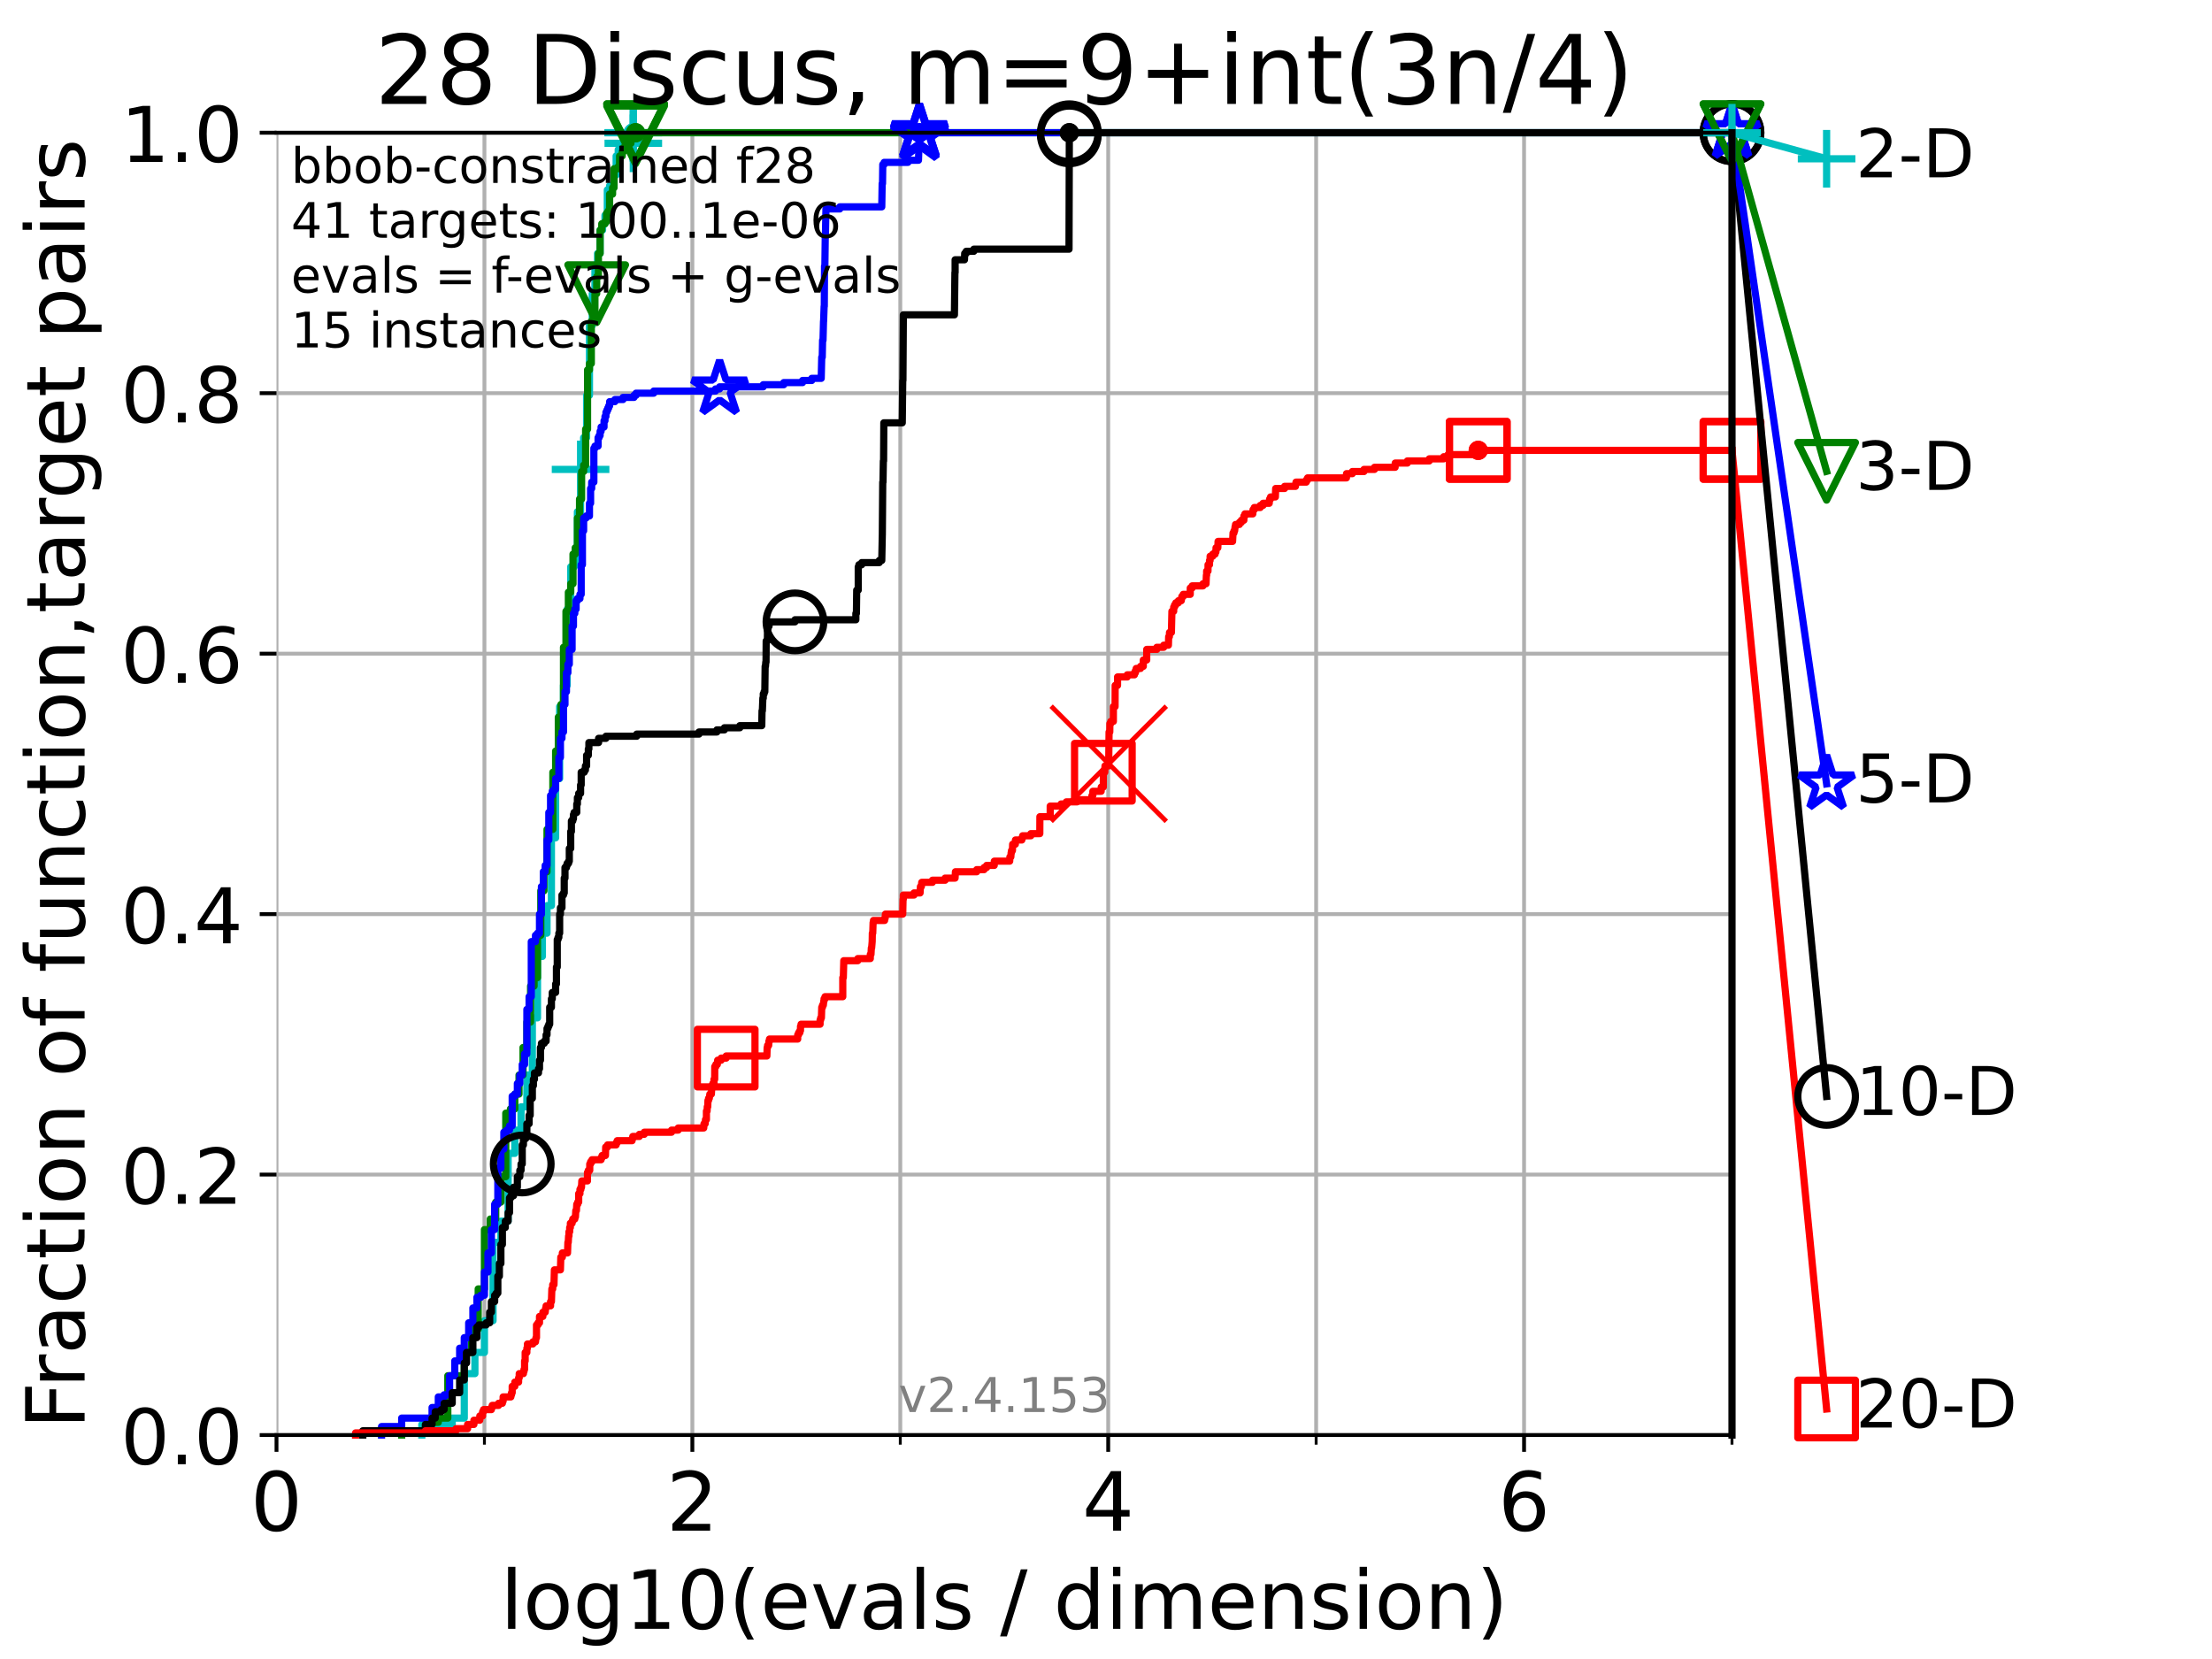 <?xml version="1.0" encoding="utf-8" standalone="no"?>
<!DOCTYPE svg PUBLIC "-//W3C//DTD SVG 1.1//EN"
  "http://www.w3.org/Graphics/SVG/1.1/DTD/svg11.dtd">
<!-- Created with matplotlib (https://matplotlib.org/) -->
<svg height="345.6pt" version="1.1" viewBox="0 0 460.8 345.6" width="460.8pt" xmlns="http://www.w3.org/2000/svg" xmlns:xlink="http://www.w3.org/1999/xlink">
 <defs>
  <style type="text/css">*{stroke-linecap:butt;stroke-linejoin:round;}</style>
 </defs>
 <g id="figure_1">
  <g id="patch_1">
   <path d="M 0 345.6 
L 460.8 345.6 
L 460.8 0 
L 0 0 
z
" style="fill:#ffffff;"/>
  </g>
  <g id="axes_1">
   <g id="patch_2">
    <path d="M 57.6 298.944 
L 360.806 298.944 
L 360.806 27.648 
L 57.6 27.648 
z
" style="fill:#ffffff;"/>
   </g>
   <g id="matplotlib.axis_1">
    <g id="xtick_1">
     <g id="line2d_1">
      <path clip-path="url(#p9f386dbadf)" d="M 57.6 298.944 
L 57.6 27.648 
" style="fill:none;stroke:#b0b0b0;stroke-linecap:square;stroke-width:0.8;"/>
     </g>
     <g id="line2d_2">
      <defs>
       <path d="M 0 0 
L 0 3.5 
" id="me6794a3a8b" style="stroke:#000000;stroke-width:0.8;"/>
      </defs>
      <g>
       <use style="stroke:#000000;stroke-width:0.8;" x="57.6" xlink:href="#me6794a3a8b" y="298.944"/>
      </g>
     </g>
     <g id="text_1">
      <!-- 0 -->
      <g transform="translate(52.192 318.861)scale(0.17 -0.17)">
       <defs>
        <path d="M 31.781 66.406 
Q 24.172 66.406 20.328 58.906 
Q 16.5 51.422 16.5 36.375 
Q 16.5 21.391 20.328 13.891 
Q 24.172 6.391 31.781 6.391 
Q 39.453 6.391 43.281 13.891 
Q 47.125 21.391 47.125 36.375 
Q 47.125 51.422 43.281 58.906 
Q 39.453 66.406 31.781 66.406 
z
M 31.781 74.219 
Q 44.047 74.219 50.516 64.516 
Q 56.984 54.828 56.984 36.375 
Q 56.984 17.969 50.516 8.266 
Q 44.047 -1.422 31.781 -1.422 
Q 19.531 -1.422 13.062 8.266 
Q 6.594 17.969 6.594 36.375 
Q 6.594 54.828 13.062 64.516 
Q 19.531 74.219 31.781 74.219 
z
" id="DejaVuSans-48"/>
       </defs>
       <use xlink:href="#DejaVuSans-48"/>
      </g>
     </g>
    </g>
    <g id="xtick_2">
     <g id="line2d_3">
      <path clip-path="url(#p9f386dbadf)" d="M 144.23 298.944 
L 144.23 27.648 
" style="fill:none;stroke:#b0b0b0;stroke-linecap:square;stroke-width:0.8;"/>
     </g>
     <g id="line2d_4">
      <g>
       <use style="stroke:#000000;stroke-width:0.8;" x="144.23" xlink:href="#me6794a3a8b" y="298.944"/>
      </g>
     </g>
     <g id="text_2">
      <!-- 2 -->
      <g transform="translate(138.822 318.861)scale(0.17 -0.17)">
       <defs>
        <path d="M 19.188 8.297 
L 53.609 8.297 
L 53.609 0 
L 7.328 0 
L 7.328 8.297 
Q 12.938 14.109 22.625 23.891 
Q 32.328 33.688 34.812 36.531 
Q 39.547 41.844 41.422 45.531 
Q 43.312 49.219 43.312 52.781 
Q 43.312 58.594 39.234 62.25 
Q 35.156 65.922 28.609 65.922 
Q 23.969 65.922 18.812 64.312 
Q 13.672 62.703 7.812 59.422 
L 7.812 69.391 
Q 13.766 71.781 18.938 73 
Q 24.125 74.219 28.422 74.219 
Q 39.75 74.219 46.484 68.547 
Q 53.219 62.891 53.219 53.422 
Q 53.219 48.922 51.531 44.891 
Q 49.859 40.875 45.406 35.406 
Q 44.188 33.984 37.641 27.219 
Q 31.109 20.453 19.188 8.297 
z
" id="DejaVuSans-50"/>
       </defs>
       <use xlink:href="#DejaVuSans-50"/>
      </g>
     </g>
    </g>
    <g id="xtick_3">
     <g id="line2d_5">
      <path clip-path="url(#p9f386dbadf)" d="M 230.861 298.944 
L 230.861 27.648 
" style="fill:none;stroke:#b0b0b0;stroke-linecap:square;stroke-width:0.8;"/>
     </g>
     <g id="line2d_6">
      <g>
       <use style="stroke:#000000;stroke-width:0.8;" x="230.861" xlink:href="#me6794a3a8b" y="298.944"/>
      </g>
     </g>
     <g id="text_3">
      <!-- 4 -->
      <g transform="translate(225.453 318.861)scale(0.17 -0.17)">
       <defs>
        <path d="M 37.797 64.312 
L 12.891 25.391 
L 37.797 25.391 
z
M 35.203 72.906 
L 47.609 72.906 
L 47.609 25.391 
L 58.016 25.391 
L 58.016 17.188 
L 47.609 17.188 
L 47.609 0 
L 37.797 0 
L 37.797 17.188 
L 4.891 17.188 
L 4.891 26.703 
z
" id="DejaVuSans-52"/>
       </defs>
       <use xlink:href="#DejaVuSans-52"/>
      </g>
     </g>
    </g>
    <g id="xtick_4">
     <g id="line2d_7">
      <path clip-path="url(#p9f386dbadf)" d="M 317.491 298.944 
L 317.491 27.648 
" style="fill:none;stroke:#b0b0b0;stroke-linecap:square;stroke-width:0.8;"/>
     </g>
     <g id="line2d_8">
      <g>
       <use style="stroke:#000000;stroke-width:0.8;" x="317.491" xlink:href="#me6794a3a8b" y="298.944"/>
      </g>
     </g>
     <g id="text_4">
      <!-- 6 -->
      <g transform="translate(312.083 318.861)scale(0.17 -0.17)">
       <defs>
        <path d="M 33.016 40.375 
Q 26.375 40.375 22.484 35.828 
Q 18.609 31.297 18.609 23.391 
Q 18.609 15.531 22.484 10.953 
Q 26.375 6.391 33.016 6.391 
Q 39.656 6.391 43.531 10.953 
Q 47.406 15.531 47.406 23.391 
Q 47.406 31.297 43.531 35.828 
Q 39.656 40.375 33.016 40.375 
z
M 52.594 71.297 
L 52.594 62.312 
Q 48.875 64.062 45.094 64.984 
Q 41.312 65.922 37.594 65.922 
Q 27.828 65.922 22.672 59.328 
Q 17.531 52.734 16.797 39.406 
Q 19.672 43.656 24.016 45.922 
Q 28.375 48.188 33.594 48.188 
Q 44.578 48.188 50.953 41.516 
Q 57.328 34.859 57.328 23.391 
Q 57.328 12.156 50.688 5.359 
Q 44.047 -1.422 33.016 -1.422 
Q 20.359 -1.422 13.672 8.266 
Q 6.984 17.969 6.984 36.375 
Q 6.984 53.656 15.188 63.938 
Q 23.391 74.219 37.203 74.219 
Q 40.922 74.219 44.703 73.484 
Q 48.484 72.75 52.594 71.297 
z
" id="DejaVuSans-54"/>
       </defs>
       <use xlink:href="#DejaVuSans-54"/>
      </g>
     </g>
    </g>
    <g id="xtick_5">
     <g id="line2d_9">
      <path clip-path="url(#p9f386dbadf)" d="M 100.915 298.944 
L 100.915 27.648 
" style="fill:none;stroke:#b0b0b0;stroke-linecap:square;stroke-width:0.8;"/>
     </g>
     <g id="line2d_10">
      <defs>
       <path d="M 0 0 
L 0 2 
" id="mdab3a2afaa" style="stroke:#000000;stroke-width:0.6;"/>
      </defs>
      <g>
       <use style="stroke:#000000;stroke-width:0.6;" x="100.915" xlink:href="#mdab3a2afaa" y="298.944"/>
      </g>
     </g>
    </g>
    <g id="xtick_6">
     <g id="line2d_11">
      <path clip-path="url(#p9f386dbadf)" d="M 187.546 298.944 
L 187.546 27.648 
" style="fill:none;stroke:#b0b0b0;stroke-linecap:square;stroke-width:0.8;"/>
     </g>
     <g id="line2d_12">
      <g>
       <use style="stroke:#000000;stroke-width:0.6;" x="187.546" xlink:href="#mdab3a2afaa" y="298.944"/>
      </g>
     </g>
    </g>
    <g id="xtick_7">
     <g id="line2d_13">
      <path clip-path="url(#p9f386dbadf)" d="M 274.176 298.944 
L 274.176 27.648 
" style="fill:none;stroke:#b0b0b0;stroke-linecap:square;stroke-width:0.8;"/>
     </g>
     <g id="line2d_14">
      <g>
       <use style="stroke:#000000;stroke-width:0.6;" x="274.176" xlink:href="#mdab3a2afaa" y="298.944"/>
      </g>
     </g>
    </g>
    <g id="xtick_8">
     <g id="line2d_15">
      <path clip-path="url(#p9f386dbadf)" d="M 360.806 298.944 
L 360.806 27.648 
" style="fill:none;stroke:#b0b0b0;stroke-linecap:square;stroke-width:0.8;"/>
     </g>
     <g id="line2d_16">
      <g>
       <use style="stroke:#000000;stroke-width:0.6;" x="360.806" xlink:href="#mdab3a2afaa" y="298.944"/>
      </g>
     </g>
    </g>
    <g id="text_5">
     <!-- log10(evals / dimension) -->
     <g transform="translate(104.239 339.314)scale(0.17 -0.17)">
      <defs>
       <path d="M 9.422 75.984 
L 18.406 75.984 
L 18.406 0 
L 9.422 0 
z
" id="DejaVuSans-108"/>
       <path d="M 30.609 48.391 
Q 23.391 48.391 19.188 42.75 
Q 14.984 37.109 14.984 27.297 
Q 14.984 17.484 19.156 11.844 
Q 23.344 6.203 30.609 6.203 
Q 37.797 6.203 41.984 11.859 
Q 46.188 17.531 46.188 27.297 
Q 46.188 37.016 41.984 42.703 
Q 37.797 48.391 30.609 48.391 
z
M 30.609 56 
Q 42.328 56 49.016 48.375 
Q 55.719 40.766 55.719 27.297 
Q 55.719 13.875 49.016 6.219 
Q 42.328 -1.422 30.609 -1.422 
Q 18.844 -1.422 12.172 6.219 
Q 5.516 13.875 5.516 27.297 
Q 5.516 40.766 12.172 48.375 
Q 18.844 56 30.609 56 
z
" id="DejaVuSans-111"/>
       <path d="M 45.406 27.984 
Q 45.406 37.75 41.375 43.109 
Q 37.359 48.484 30.078 48.484 
Q 22.859 48.484 18.828 43.109 
Q 14.797 37.75 14.797 27.984 
Q 14.797 18.266 18.828 12.891 
Q 22.859 7.516 30.078 7.516 
Q 37.359 7.516 41.375 12.891 
Q 45.406 18.266 45.406 27.984 
z
M 54.391 6.781 
Q 54.391 -7.172 48.188 -13.984 
Q 42 -20.797 29.203 -20.797 
Q 24.469 -20.797 20.266 -20.094 
Q 16.062 -19.391 12.109 -17.922 
L 12.109 -9.188 
Q 16.062 -11.328 19.922 -12.344 
Q 23.781 -13.375 27.781 -13.375 
Q 36.625 -13.375 41.016 -8.766 
Q 45.406 -4.156 45.406 5.172 
L 45.406 9.625 
Q 42.625 4.781 38.281 2.391 
Q 33.938 0 27.875 0 
Q 17.828 0 11.672 7.656 
Q 5.516 15.328 5.516 27.984 
Q 5.516 40.672 11.672 48.328 
Q 17.828 56 27.875 56 
Q 33.938 56 38.281 53.609 
Q 42.625 51.219 45.406 46.391 
L 45.406 54.688 
L 54.391 54.688 
z
" id="DejaVuSans-103"/>
       <path d="M 12.406 8.297 
L 28.516 8.297 
L 28.516 63.922 
L 10.984 60.406 
L 10.984 69.391 
L 28.422 72.906 
L 38.281 72.906 
L 38.281 8.297 
L 54.391 8.297 
L 54.391 0 
L 12.406 0 
z
" id="DejaVuSans-49"/>
       <path d="M 31 75.875 
Q 24.469 64.656 21.281 53.656 
Q 18.109 42.672 18.109 31.391 
Q 18.109 20.125 21.312 9.062 
Q 24.516 -2 31 -13.188 
L 23.188 -13.188 
Q 15.875 -1.703 12.234 9.375 
Q 8.594 20.453 8.594 31.391 
Q 8.594 42.281 12.203 53.312 
Q 15.828 64.359 23.188 75.875 
z
" id="DejaVuSans-40"/>
       <path d="M 56.203 29.594 
L 56.203 25.203 
L 14.891 25.203 
Q 15.484 15.922 20.484 11.062 
Q 25.484 6.203 34.422 6.203 
Q 39.594 6.203 44.453 7.469 
Q 49.312 8.734 54.109 11.281 
L 54.109 2.781 
Q 49.266 0.734 44.188 -0.344 
Q 39.109 -1.422 33.891 -1.422 
Q 20.797 -1.422 13.156 6.188 
Q 5.516 13.812 5.516 26.812 
Q 5.516 40.234 12.766 48.109 
Q 20.016 56 32.328 56 
Q 43.359 56 49.781 48.891 
Q 56.203 41.797 56.203 29.594 
z
M 47.219 32.234 
Q 47.125 39.594 43.094 43.984 
Q 39.062 48.391 32.422 48.391 
Q 24.906 48.391 20.391 44.141 
Q 15.875 39.891 15.188 32.172 
z
" id="DejaVuSans-101"/>
       <path d="M 2.984 54.688 
L 12.5 54.688 
L 29.594 8.797 
L 46.688 54.688 
L 56.203 54.688 
L 35.688 0 
L 23.484 0 
z
" id="DejaVuSans-118"/>
       <path d="M 34.281 27.484 
Q 23.391 27.484 19.188 25 
Q 14.984 22.516 14.984 16.5 
Q 14.984 11.719 18.141 8.906 
Q 21.297 6.109 26.703 6.109 
Q 34.188 6.109 38.703 11.406 
Q 43.219 16.703 43.219 25.484 
L 43.219 27.484 
z
M 52.203 31.203 
L 52.203 0 
L 43.219 0 
L 43.219 8.297 
Q 40.141 3.328 35.547 0.953 
Q 30.953 -1.422 24.312 -1.422 
Q 15.922 -1.422 10.953 3.297 
Q 6 8.016 6 15.922 
Q 6 25.141 12.172 29.828 
Q 18.359 34.516 30.609 34.516 
L 43.219 34.516 
L 43.219 35.406 
Q 43.219 41.609 39.141 45 
Q 35.062 48.391 27.688 48.391 
Q 23 48.391 18.547 47.266 
Q 14.109 46.141 10.016 43.891 
L 10.016 52.203 
Q 14.938 54.109 19.578 55.047 
Q 24.219 56 28.609 56 
Q 40.484 56 46.344 49.844 
Q 52.203 43.703 52.203 31.203 
z
" id="DejaVuSans-97"/>
       <path d="M 44.281 53.078 
L 44.281 44.578 
Q 40.484 46.531 36.375 47.5 
Q 32.281 48.484 27.875 48.484 
Q 21.188 48.484 17.844 46.438 
Q 14.5 44.391 14.5 40.281 
Q 14.5 37.156 16.891 35.375 
Q 19.281 33.594 26.516 31.984 
L 29.594 31.297 
Q 39.156 29.25 43.188 25.516 
Q 47.219 21.781 47.219 15.094 
Q 47.219 7.469 41.188 3.016 
Q 35.156 -1.422 24.609 -1.422 
Q 20.219 -1.422 15.453 -0.562 
Q 10.688 0.297 5.422 2 
L 5.422 11.281 
Q 10.406 8.688 15.234 7.391 
Q 20.062 6.109 24.812 6.109 
Q 31.156 6.109 34.562 8.281 
Q 37.984 10.453 37.984 14.406 
Q 37.984 18.062 35.516 20.016 
Q 33.062 21.969 24.703 23.781 
L 21.578 24.516 
Q 13.234 26.266 9.516 29.906 
Q 5.812 33.547 5.812 39.891 
Q 5.812 47.609 11.281 51.797 
Q 16.75 56 26.812 56 
Q 31.781 56 36.172 55.266 
Q 40.578 54.547 44.281 53.078 
z
" id="DejaVuSans-115"/>
       <path id="DejaVuSans-32"/>
       <path d="M 25.391 72.906 
L 33.688 72.906 
L 8.297 -9.281 
L 0 -9.281 
z
" id="DejaVuSans-47"/>
       <path d="M 45.406 46.391 
L 45.406 75.984 
L 54.391 75.984 
L 54.391 0 
L 45.406 0 
L 45.406 8.203 
Q 42.578 3.328 38.25 0.953 
Q 33.938 -1.422 27.875 -1.422 
Q 17.969 -1.422 11.734 6.484 
Q 5.516 14.406 5.516 27.297 
Q 5.516 40.188 11.734 48.094 
Q 17.969 56 27.875 56 
Q 33.938 56 38.25 53.625 
Q 42.578 51.266 45.406 46.391 
z
M 14.797 27.297 
Q 14.797 17.391 18.875 11.75 
Q 22.953 6.109 30.078 6.109 
Q 37.203 6.109 41.297 11.75 
Q 45.406 17.391 45.406 27.297 
Q 45.406 37.203 41.297 42.844 
Q 37.203 48.484 30.078 48.484 
Q 22.953 48.484 18.875 42.844 
Q 14.797 37.203 14.797 27.297 
z
" id="DejaVuSans-100"/>
       <path d="M 9.422 54.688 
L 18.406 54.688 
L 18.406 0 
L 9.422 0 
z
M 9.422 75.984 
L 18.406 75.984 
L 18.406 64.594 
L 9.422 64.594 
z
" id="DejaVuSans-105"/>
       <path d="M 52 44.188 
Q 55.375 50.25 60.062 53.125 
Q 64.75 56 71.094 56 
Q 79.641 56 84.281 50.016 
Q 88.922 44.047 88.922 33.016 
L 88.922 0 
L 79.891 0 
L 79.891 32.719 
Q 79.891 40.578 77.094 44.375 
Q 74.312 48.188 68.609 48.188 
Q 61.625 48.188 57.562 43.547 
Q 53.516 38.922 53.516 30.906 
L 53.516 0 
L 44.484 0 
L 44.484 32.719 
Q 44.484 40.625 41.703 44.406 
Q 38.922 48.188 33.109 48.188 
Q 26.219 48.188 22.156 43.531 
Q 18.109 38.875 18.109 30.906 
L 18.109 0 
L 9.078 0 
L 9.078 54.688 
L 18.109 54.688 
L 18.109 46.188 
Q 21.188 51.219 25.484 53.609 
Q 29.781 56 35.688 56 
Q 41.656 56 45.828 52.969 
Q 50 49.953 52 44.188 
z
" id="DejaVuSans-109"/>
       <path d="M 54.891 33.016 
L 54.891 0 
L 45.906 0 
L 45.906 32.719 
Q 45.906 40.484 42.875 44.328 
Q 39.844 48.188 33.797 48.188 
Q 26.516 48.188 22.312 43.547 
Q 18.109 38.922 18.109 30.906 
L 18.109 0 
L 9.078 0 
L 9.078 54.688 
L 18.109 54.688 
L 18.109 46.188 
Q 21.344 51.125 25.703 53.562 
Q 30.078 56 35.797 56 
Q 45.219 56 50.047 50.172 
Q 54.891 44.344 54.891 33.016 
z
" id="DejaVuSans-110"/>
       <path d="M 8.016 75.875 
L 15.828 75.875 
Q 23.141 64.359 26.781 53.312 
Q 30.422 42.281 30.422 31.391 
Q 30.422 20.453 26.781 9.375 
Q 23.141 -1.703 15.828 -13.188 
L 8.016 -13.188 
Q 14.5 -2 17.703 9.062 
Q 20.906 20.125 20.906 31.391 
Q 20.906 42.672 17.703 53.656 
Q 14.5 64.656 8.016 75.875 
z
" id="DejaVuSans-41"/>
      </defs>
      <use xlink:href="#DejaVuSans-108"/>
      <use x="27.783" xlink:href="#DejaVuSans-111"/>
      <use x="88.965" xlink:href="#DejaVuSans-103"/>
      <use x="152.441" xlink:href="#DejaVuSans-49"/>
      <use x="216.064" xlink:href="#DejaVuSans-48"/>
      <use x="279.688" xlink:href="#DejaVuSans-40"/>
      <use x="318.701" xlink:href="#DejaVuSans-101"/>
      <use x="380.225" xlink:href="#DejaVuSans-118"/>
      <use x="439.404" xlink:href="#DejaVuSans-97"/>
      <use x="500.684" xlink:href="#DejaVuSans-108"/>
      <use x="528.467" xlink:href="#DejaVuSans-115"/>
      <use x="580.566" xlink:href="#DejaVuSans-32"/>
      <use x="612.354" xlink:href="#DejaVuSans-47"/>
      <use x="646.045" xlink:href="#DejaVuSans-32"/>
      <use x="677.832" xlink:href="#DejaVuSans-100"/>
      <use x="741.309" xlink:href="#DejaVuSans-105"/>
      <use x="769.092" xlink:href="#DejaVuSans-109"/>
      <use x="866.504" xlink:href="#DejaVuSans-101"/>
      <use x="928.027" xlink:href="#DejaVuSans-110"/>
      <use x="991.406" xlink:href="#DejaVuSans-115"/>
      <use x="1043.506" xlink:href="#DejaVuSans-105"/>
      <use x="1071.289" xlink:href="#DejaVuSans-111"/>
      <use x="1132.471" xlink:href="#DejaVuSans-110"/>
      <use x="1195.85" xlink:href="#DejaVuSans-41"/>
     </g>
    </g>
   </g>
   <g id="matplotlib.axis_2">
    <g id="ytick_1">
     <g id="line2d_17">
      <path clip-path="url(#p9f386dbadf)" d="M 57.6 298.944 
L 360.806 298.944 
" style="fill:none;stroke:#b0b0b0;stroke-linecap:square;stroke-width:0.8;"/>
     </g>
     <g id="line2d_18">
      <defs>
       <path d="M 0 0 
L -3.5 0 
" id="mb419aa4dc6" style="stroke:#000000;stroke-width:0.8;"/>
      </defs>
      <g>
       <use style="stroke:#000000;stroke-width:0.8;" x="57.6" xlink:href="#mb419aa4dc6" y="298.944"/>
      </g>
     </g>
     <g id="text_6">
      <!-- 0.0 -->
      <g transform="translate(25.155 305.023)scale(0.16 -0.16)">
       <defs>
        <path d="M 10.688 12.406 
L 21 12.406 
L 21 0 
L 10.688 0 
z
" id="DejaVuSans-46"/>
       </defs>
       <use xlink:href="#DejaVuSans-48"/>
       <use x="63.623" xlink:href="#DejaVuSans-46"/>
       <use x="95.41" xlink:href="#DejaVuSans-48"/>
      </g>
     </g>
    </g>
    <g id="ytick_2">
     <g id="line2d_19">
      <path clip-path="url(#p9f386dbadf)" d="M 57.6 244.685 
L 360.806 244.685 
" style="fill:none;stroke:#b0b0b0;stroke-linecap:square;stroke-width:0.8;"/>
     </g>
     <g id="line2d_20">
      <g>
       <use style="stroke:#000000;stroke-width:0.8;" x="57.6" xlink:href="#mb419aa4dc6" y="244.685"/>
      </g>
     </g>
     <g id="text_7">
      <!-- 0.2 -->
      <g transform="translate(25.155 250.764)scale(0.16 -0.16)">
       <use xlink:href="#DejaVuSans-48"/>
       <use x="63.623" xlink:href="#DejaVuSans-46"/>
       <use x="95.41" xlink:href="#DejaVuSans-50"/>
      </g>
     </g>
    </g>
    <g id="ytick_3">
     <g id="line2d_21">
      <path clip-path="url(#p9f386dbadf)" d="M 57.6 190.426 
L 360.806 190.426 
" style="fill:none;stroke:#b0b0b0;stroke-linecap:square;stroke-width:0.8;"/>
     </g>
     <g id="line2d_22">
      <g>
       <use style="stroke:#000000;stroke-width:0.8;" x="57.6" xlink:href="#mb419aa4dc6" y="190.426"/>
      </g>
     </g>
     <g id="text_8">
      <!-- 0.4 -->
      <g transform="translate(25.155 196.504)scale(0.16 -0.16)">
       <use xlink:href="#DejaVuSans-48"/>
       <use x="63.623" xlink:href="#DejaVuSans-46"/>
       <use x="95.41" xlink:href="#DejaVuSans-52"/>
      </g>
     </g>
    </g>
    <g id="ytick_4">
     <g id="line2d_23">
      <path clip-path="url(#p9f386dbadf)" d="M 57.6 136.166 
L 360.806 136.166 
" style="fill:none;stroke:#b0b0b0;stroke-linecap:square;stroke-width:0.8;"/>
     </g>
     <g id="line2d_24">
      <g>
       <use style="stroke:#000000;stroke-width:0.8;" x="57.6" xlink:href="#mb419aa4dc6" y="136.166"/>
      </g>
     </g>
     <g id="text_9">
      <!-- 0.6 -->
      <g transform="translate(25.155 142.245)scale(0.16 -0.16)">
       <use xlink:href="#DejaVuSans-48"/>
       <use x="63.623" xlink:href="#DejaVuSans-46"/>
       <use x="95.41" xlink:href="#DejaVuSans-54"/>
      </g>
     </g>
    </g>
    <g id="ytick_5">
     <g id="line2d_25">
      <path clip-path="url(#p9f386dbadf)" d="M 57.6 81.907 
L 360.806 81.907 
" style="fill:none;stroke:#b0b0b0;stroke-linecap:square;stroke-width:0.8;"/>
     </g>
     <g id="line2d_26">
      <g>
       <use style="stroke:#000000;stroke-width:0.8;" x="57.6" xlink:href="#mb419aa4dc6" y="81.907"/>
      </g>
     </g>
     <g id="text_10">
      <!-- 0.8 -->
      <g transform="translate(25.155 87.986)scale(0.16 -0.16)">
       <defs>
        <path d="M 31.781 34.625 
Q 24.75 34.625 20.719 30.859 
Q 16.703 27.094 16.703 20.516 
Q 16.703 13.922 20.719 10.156 
Q 24.75 6.391 31.781 6.391 
Q 38.812 6.391 42.859 10.172 
Q 46.922 13.969 46.922 20.516 
Q 46.922 27.094 42.891 30.859 
Q 38.875 34.625 31.781 34.625 
z
M 21.922 38.812 
Q 15.578 40.375 12.031 44.719 
Q 8.5 49.078 8.5 55.328 
Q 8.5 64.062 14.719 69.141 
Q 20.953 74.219 31.781 74.219 
Q 42.672 74.219 48.875 69.141 
Q 55.078 64.062 55.078 55.328 
Q 55.078 49.078 51.531 44.719 
Q 48 40.375 41.703 38.812 
Q 48.828 37.156 52.797 32.312 
Q 56.781 27.484 56.781 20.516 
Q 56.781 9.906 50.312 4.234 
Q 43.844 -1.422 31.781 -1.422 
Q 19.734 -1.422 13.25 4.234 
Q 6.781 9.906 6.781 20.516 
Q 6.781 27.484 10.781 32.312 
Q 14.797 37.156 21.922 38.812 
z
M 18.312 54.391 
Q 18.312 48.734 21.844 45.562 
Q 25.391 42.391 31.781 42.391 
Q 38.141 42.391 41.719 45.562 
Q 45.312 48.734 45.312 54.391 
Q 45.312 60.062 41.719 63.234 
Q 38.141 66.406 31.781 66.406 
Q 25.391 66.406 21.844 63.234 
Q 18.312 60.062 18.312 54.391 
z
" id="DejaVuSans-56"/>
       </defs>
       <use xlink:href="#DejaVuSans-48"/>
       <use x="63.623" xlink:href="#DejaVuSans-46"/>
       <use x="95.41" xlink:href="#DejaVuSans-56"/>
      </g>
     </g>
    </g>
    <g id="ytick_6">
     <g id="line2d_27">
      <path clip-path="url(#p9f386dbadf)" d="M 57.6 27.648 
L 360.806 27.648 
" style="fill:none;stroke:#b0b0b0;stroke-linecap:square;stroke-width:0.8;"/>
     </g>
     <g id="line2d_28">
      <g>
       <use style="stroke:#000000;stroke-width:0.8;" x="57.6" xlink:href="#mb419aa4dc6" y="27.648"/>
      </g>
     </g>
     <g id="text_11">
      <!-- 1.0 -->
      <g transform="translate(25.155 33.727)scale(0.16 -0.16)">
       <use xlink:href="#DejaVuSans-49"/>
       <use x="63.623" xlink:href="#DejaVuSans-46"/>
       <use x="95.41" xlink:href="#DejaVuSans-48"/>
      </g>
     </g>
    </g>
    <g id="text_12">
     <!-- Fraction of function,target pairs -->
     <g transform="translate(17.62 297.681)rotate(-90)scale(0.17 -0.17)">
      <defs>
       <path d="M 9.812 72.906 
L 51.703 72.906 
L 51.703 64.594 
L 19.672 64.594 
L 19.672 43.109 
L 48.578 43.109 
L 48.578 34.812 
L 19.672 34.812 
L 19.672 0 
L 9.812 0 
z
" id="DejaVuSans-70"/>
       <path d="M 41.109 46.297 
Q 39.594 47.172 37.812 47.578 
Q 36.031 48 33.891 48 
Q 26.266 48 22.188 43.047 
Q 18.109 38.094 18.109 28.812 
L 18.109 0 
L 9.078 0 
L 9.078 54.688 
L 18.109 54.688 
L 18.109 46.188 
Q 20.953 51.172 25.484 53.578 
Q 30.031 56 36.531 56 
Q 37.453 56 38.578 55.875 
Q 39.703 55.766 41.062 55.516 
z
" id="DejaVuSans-114"/>
       <path d="M 48.781 52.594 
L 48.781 44.188 
Q 44.969 46.297 41.141 47.344 
Q 37.312 48.391 33.406 48.391 
Q 24.656 48.391 19.812 42.844 
Q 14.984 37.312 14.984 27.297 
Q 14.984 17.281 19.812 11.734 
Q 24.656 6.203 33.406 6.203 
Q 37.312 6.203 41.141 7.25 
Q 44.969 8.297 48.781 10.406 
L 48.781 2.094 
Q 45.016 0.344 40.984 -0.531 
Q 36.969 -1.422 32.422 -1.422 
Q 20.062 -1.422 12.781 6.344 
Q 5.516 14.109 5.516 27.297 
Q 5.516 40.672 12.859 48.328 
Q 20.219 56 33.016 56 
Q 37.156 56 41.109 55.141 
Q 45.062 54.297 48.781 52.594 
z
" id="DejaVuSans-99"/>
       <path d="M 18.312 70.219 
L 18.312 54.688 
L 36.812 54.688 
L 36.812 47.703 
L 18.312 47.703 
L 18.312 18.016 
Q 18.312 11.328 20.141 9.422 
Q 21.969 7.516 27.594 7.516 
L 36.812 7.516 
L 36.812 0 
L 27.594 0 
Q 17.188 0 13.234 3.875 
Q 9.281 7.766 9.281 18.016 
L 9.281 47.703 
L 2.688 47.703 
L 2.688 54.688 
L 9.281 54.688 
L 9.281 70.219 
z
" id="DejaVuSans-116"/>
       <path d="M 37.109 75.984 
L 37.109 68.5 
L 28.516 68.5 
Q 23.688 68.5 21.797 66.547 
Q 19.922 64.594 19.922 59.516 
L 19.922 54.688 
L 34.719 54.688 
L 34.719 47.703 
L 19.922 47.703 
L 19.922 0 
L 10.891 0 
L 10.891 47.703 
L 2.297 47.703 
L 2.297 54.688 
L 10.891 54.688 
L 10.891 58.5 
Q 10.891 67.625 15.141 71.797 
Q 19.391 75.984 28.609 75.984 
z
" id="DejaVuSans-102"/>
       <path d="M 8.5 21.578 
L 8.5 54.688 
L 17.484 54.688 
L 17.484 21.922 
Q 17.484 14.156 20.5 10.266 
Q 23.531 6.391 29.594 6.391 
Q 36.859 6.391 41.078 11.031 
Q 45.312 15.672 45.312 23.688 
L 45.312 54.688 
L 54.297 54.688 
L 54.297 0 
L 45.312 0 
L 45.312 8.406 
Q 42.047 3.422 37.719 1 
Q 33.406 -1.422 27.688 -1.422 
Q 18.266 -1.422 13.375 4.438 
Q 8.5 10.297 8.5 21.578 
z
M 31.109 56 
z
" id="DejaVuSans-117"/>
       <path d="M 11.719 12.406 
L 22.016 12.406 
L 22.016 4 
L 14.016 -11.625 
L 7.719 -11.625 
L 11.719 4 
z
" id="DejaVuSans-44"/>
       <path d="M 18.109 8.203 
L 18.109 -20.797 
L 9.078 -20.797 
L 9.078 54.688 
L 18.109 54.688 
L 18.109 46.391 
Q 20.953 51.266 25.266 53.625 
Q 29.594 56 35.594 56 
Q 45.562 56 51.781 48.094 
Q 58.016 40.188 58.016 27.297 
Q 58.016 14.406 51.781 6.484 
Q 45.562 -1.422 35.594 -1.422 
Q 29.594 -1.422 25.266 0.953 
Q 20.953 3.328 18.109 8.203 
z
M 48.688 27.297 
Q 48.688 37.203 44.609 42.844 
Q 40.531 48.484 33.406 48.484 
Q 26.266 48.484 22.188 42.844 
Q 18.109 37.203 18.109 27.297 
Q 18.109 17.391 22.188 11.75 
Q 26.266 6.109 33.406 6.109 
Q 40.531 6.109 44.609 11.75 
Q 48.688 17.391 48.688 27.297 
z
" id="DejaVuSans-112"/>
      </defs>
      <use xlink:href="#DejaVuSans-70"/>
      <use x="50.27" xlink:href="#DejaVuSans-114"/>
      <use x="91.383" xlink:href="#DejaVuSans-97"/>
      <use x="152.662" xlink:href="#DejaVuSans-99"/>
      <use x="207.643" xlink:href="#DejaVuSans-116"/>
      <use x="246.852" xlink:href="#DejaVuSans-105"/>
      <use x="274.635" xlink:href="#DejaVuSans-111"/>
      <use x="335.816" xlink:href="#DejaVuSans-110"/>
      <use x="399.195" xlink:href="#DejaVuSans-32"/>
      <use x="430.982" xlink:href="#DejaVuSans-111"/>
      <use x="492.164" xlink:href="#DejaVuSans-102"/>
      <use x="527.369" xlink:href="#DejaVuSans-32"/>
      <use x="559.156" xlink:href="#DejaVuSans-102"/>
      <use x="594.361" xlink:href="#DejaVuSans-117"/>
      <use x="657.74" xlink:href="#DejaVuSans-110"/>
      <use x="721.119" xlink:href="#DejaVuSans-99"/>
      <use x="776.1" xlink:href="#DejaVuSans-116"/>
      <use x="815.309" xlink:href="#DejaVuSans-105"/>
      <use x="843.092" xlink:href="#DejaVuSans-111"/>
      <use x="904.273" xlink:href="#DejaVuSans-110"/>
      <use x="967.652" xlink:href="#DejaVuSans-44"/>
      <use x="999.439" xlink:href="#DejaVuSans-116"/>
      <use x="1038.648" xlink:href="#DejaVuSans-97"/>
      <use x="1099.928" xlink:href="#DejaVuSans-114"/>
      <use x="1139.291" xlink:href="#DejaVuSans-103"/>
      <use x="1202.768" xlink:href="#DejaVuSans-101"/>
      <use x="1264.291" xlink:href="#DejaVuSans-116"/>
      <use x="1303.5" xlink:href="#DejaVuSans-32"/>
      <use x="1335.287" xlink:href="#DejaVuSans-112"/>
      <use x="1398.764" xlink:href="#DejaVuSans-97"/>
      <use x="1460.043" xlink:href="#DejaVuSans-105"/>
      <use x="1487.826" xlink:href="#DejaVuSans-114"/>
      <use x="1528.939" xlink:href="#DejaVuSans-115"/>
     </g>
    </g>
   </g>
   <g id="line2d_29">
    <defs>
     <path d="M 0 1.5 
C 0.398 1.5 0.779 1.342 1.061 1.061 
C 1.342 0.779 1.5 0.398 1.5 0 
C 1.5 -0.398 1.342 -0.779 1.061 -1.061 
C 0.779 -1.342 0.398 -1.5 0 -1.5 
C -0.398 -1.5 -0.779 -1.342 -1.061 -1.061 
C -1.342 -0.779 -1.5 -0.398 -1.5 0 
C -1.5 0.398 -1.342 0.779 -1.061 1.061 
C -0.779 1.342 -0.398 1.5 0 1.5 
z
" id="maf7a71201e" style="stroke:#00bfbf;"/>
    </defs>
    <g>
     <use style="fill:#00bfbf;stroke:#00bfbf;" x="131.929" xlink:href="#maf7a71201e" y="27.648"/>
     <use style="fill:#00bfbf;stroke:#00bfbf;" x="131.929" xlink:href="#maf7a71201e" y="27.648"/>
    </g>
   </g>
   <g id="line2d_30">
    <path d="M 87.876 298.944 
L 87.876 296.738 
L 94.206 296.738 
L 94.206 295.415 
L 96.718 295.415 
L 96.718 286.151 
L 98.933 286.151 
L 98.933 281.74 
L 100.915 281.74 
L 100.915 275.123 
L 102.708 275.123 
L 102.708 258.801 
L 104.345 258.801 
L 104.345 254.39 
L 105.851 254.39 
L 105.851 240.273 
L 107.245 240.273 
L 107.245 235.421 
L 108.543 235.421 
L 108.543 230.569 
L 109.757 230.569 
L 109.757 223.952 
L 110.897 223.952 
L 110.897 212.041 
L 111.972 212.041 
L 111.972 199.248 
L 112.989 199.248 
L 112.989 194.396 
L 113.954 194.396 
L 113.954 188.661 
L 114.872 188.661 
L 114.872 174.545 
L 115.747 174.545 
L 115.747 162.193 
L 116.584 162.193 
L 116.584 147.195 
L 117.384 147.195 
L 117.384 142.783 
L 118.152 142.783 
L 118.152 126.903 
L 118.89 126.903 
L 118.89 118.08 
L 119.6 118.08 
L 119.6 117.639 
L 120.284 117.639 
L 120.284 106.611 
L 120.944 106.611 
L 120.944 97.788 
L 121.582 97.788 
L 121.582 91.171 
L 122.199 91.171 
L 122.199 82.348 
L 122.796 82.348 
L 122.796 67.791 
L 123.375 67.791 
L 123.375 61.174 
L 123.936 61.174 
L 123.936 56.322 
L 124.482 56.322 
L 124.482 52.793 
L 125.012 52.793 
L 125.012 47.94 
L 125.527 47.94 
L 125.527 46.617 
L 126.029 46.617 
L 126.029 44.852 
L 126.517 44.852 
L 126.517 39.559 
L 126.994 39.559 
L 126.994 38.676 
L 127.911 38.676 
L 127.911 36.471 
L 128.354 36.471 
L 128.354 32.5 
L 128.786 32.5 
L 128.786 31.177 
L 129.623 31.177 
L 129.623 30.295 
L 130.423 30.295 
L 130.423 29.854 
L 131.929 29.854 
L 131.929 27.648 
L 360.806 27.648 
" style="fill:none;stroke:#00bfbf;stroke-linecap:square;stroke-width:1.5;"/>
   </g>
   <g id="line2d_31">
    <defs>
     <path d="M -6 0 
L 6 0 
M 0 6 
L 0 -6 
" id="m2e781aa53b" style="stroke:#00bfbf;stroke-width:1.5;"/>
    </defs>
    <g>
     <use style="fill-opacity:0;stroke:#00bfbf;stroke-width:1.5;" x="120.944" xlink:href="#m2e781aa53b" y="97.788"/>
     <use style="fill-opacity:0;stroke:#00bfbf;stroke-width:1.5;" x="131.929" xlink:href="#m2e781aa53b" y="29.854"/>
     <use style="fill-opacity:0;stroke:#00bfbf;stroke-width:1.5;" x="131.929" xlink:href="#m2e781aa53b" y="27.648"/>
     <use style="fill-opacity:0;stroke:#00bfbf;stroke-width:1.5;" x="131.929" xlink:href="#m2e781aa53b" y="27.648"/>
     <use style="fill-opacity:0;stroke:#00bfbf;stroke-width:1.5;" x="360.806" xlink:href="#m2e781aa53b" y="27.648"/>
    </g>
   </g>
   <g id="line2d_32">
    <path style="fill:none;stroke:#00bfbf;stroke-linecap:square;stroke-width:1.5;"/>
    <g/>
   </g>
   <g id="line2d_33">
    <defs>
     <path d="M 0 1.5 
C 0.398 1.5 0.779 1.342 1.061 1.061 
C 1.342 0.779 1.5 0.398 1.5 0 
C 1.5 -0.398 1.342 -0.779 1.061 -1.061 
C 0.779 -1.342 0.398 -1.5 0 -1.5 
C -0.398 -1.5 -0.779 -1.342 -1.061 -1.061 
C -1.342 -0.779 -1.5 -0.398 -1.5 0 
C -1.5 0.398 -1.342 0.779 -1.061 1.061 
C -0.779 1.342 -0.398 1.5 0 1.5 
z
" id="mb97e716df3" style="stroke:#008000;"/>
    </defs>
    <g>
     <use style="fill:#008000;stroke:#008000;" x="132.405" xlink:href="#mb97e716df3" y="27.648"/>
     <use style="fill:#008000;stroke:#008000;" x="132.405" xlink:href="#mb97e716df3" y="27.648"/>
    </g>
   </g>
   <g id="line2d_34">
    <path d="M 83.678 298.944 
L 83.678 298.062 
L 89.09 298.062 
L 89.09 296.297 
L 91.306 296.297 
L 91.306 295.415 
L 93.288 295.415 
L 93.288 286.592 
L 96.718 286.592 
L 96.718 281.74 
L 98.223 281.74 
L 98.223 276.887 
L 99.617 276.887 
L 99.617 268.506 
L 100.915 268.506 
L 100.915 256.154 
L 102.129 256.154 
L 102.129 253.949 
L 103.27 253.949 
L 103.27 250.42 
L 104.345 250.42 
L 104.345 245.126 
L 105.362 245.126 
L 105.362 231.892 
L 106.327 231.892 
L 106.327 231.01 
L 107.245 231.01 
L 107.245 227.922 
L 108.12 227.922 
L 108.12 223.952 
L 108.956 223.952 
L 108.956 218.217 
L 109.757 218.217 
L 109.757 212.923 
L 110.525 212.923 
L 110.525 205.424 
L 111.262 205.424 
L 111.262 203.66 
L 111.972 203.66 
L 111.972 194.837 
L 112.657 194.837 
L 112.657 185.573 
L 113.317 185.573 
L 113.317 181.603 
L 113.954 181.603 
L 113.954 172.78 
L 115.168 172.78 
L 115.168 160.87 
L 115.747 160.87 
L 115.747 156.458 
L 116.309 156.458 
L 116.309 149.4 
L 116.854 149.4 
L 116.854 146.754 
L 117.384 146.754 
L 117.384 134.843 
L 117.9 134.843 
L 117.9 127.344 
L 118.401 127.344 
L 118.401 123.374 
L 118.89 123.374 
L 118.89 121.609 
L 119.366 121.609 
L 119.366 115.433 
L 119.831 115.433 
L 119.831 114.11 
L 120.284 114.11 
L 120.284 107.934 
L 120.727 107.934 
L 120.727 103.964 
L 121.159 103.964 
L 121.159 98.229 
L 121.582 98.229 
L 121.582 96.906 
L 121.995 96.906 
L 121.995 89.406 
L 122.4 89.406 
L 122.4 77.055 
L 122.796 77.055 
L 122.796 75.731 
L 123.184 75.731 
L 123.184 66.909 
L 123.564 66.909 
L 123.564 65.144 
L 123.936 65.144 
L 123.936 61.174 
L 124.302 61.174 
L 124.302 57.645 
L 124.66 57.645 
L 124.66 52.793 
L 125.012 52.793 
L 125.012 47.94 
L 125.357 47.94 
L 125.357 46.617 
L 126.029 46.617 
L 126.029 46.176 
L 126.356 46.176 
L 126.356 44.411 
L 126.677 44.411 
L 126.677 43.97 
L 126.994 43.97 
L 126.994 40.441 
L 127.61 40.441 
L 127.61 39.117 
L 127.911 39.117 
L 127.911 35.147 
L 128.786 35.147 
L 128.786 34.706 
L 129.069 34.706 
L 129.069 32.5 
L 129.623 32.5 
L 129.623 31.618 
L 129.893 31.618 
L 129.893 30.736 
L 130.423 30.736 
L 130.423 29.854 
L 131.44 29.854 
L 131.44 28.53 
L 132.169 28.53 
L 132.169 28.089 
L 132.405 28.089 
L 132.405 27.648 
L 360.806 27.648 
" style="fill:none;stroke:#008000;stroke-linecap:square;stroke-width:1.5;"/>
   </g>
   <g id="line2d_35">
    <defs>
     <path d="M -0 6 
L 6 -6 
L -6 -6 
z
" id="m11c728b780" style="stroke:#008000;stroke-linejoin:miter;stroke-width:1.5;"/>
    </defs>
    <g>
     <use style="fill-opacity:0;stroke:#008000;stroke-linejoin:miter;stroke-width:1.5;" x="124.302" xlink:href="#m11c728b780" y="61.174"/>
     <use style="fill-opacity:0;stroke:#008000;stroke-linejoin:miter;stroke-width:1.5;" x="132.405" xlink:href="#m11c728b780" y="28.089"/>
     <use style="fill-opacity:0;stroke:#008000;stroke-linejoin:miter;stroke-width:1.5;" x="132.405" xlink:href="#m11c728b780" y="27.648"/>
     <use style="fill-opacity:0;stroke:#008000;stroke-linejoin:miter;stroke-width:1.5;" x="132.405" xlink:href="#m11c728b780" y="27.648"/>
     <use style="fill-opacity:0;stroke:#008000;stroke-linejoin:miter;stroke-width:1.5;" x="360.806" xlink:href="#m11c728b780" y="27.648"/>
    </g>
   </g>
   <g id="line2d_36">
    <path style="fill:none;stroke:#008000;stroke-linecap:square;stroke-width:1.5;"/>
    <g/>
   </g>
   <g id="line2d_37">
    <defs>
     <path d="M 0 1.5 
C 0.398 1.5 0.779 1.342 1.061 1.061 
C 1.342 0.779 1.5 0.398 1.5 0 
C 1.5 -0.398 1.342 -0.779 1.061 -1.061 
C 0.779 -1.342 0.398 -1.5 0 -1.5 
C -0.398 -1.5 -0.779 -1.342 -1.061 -1.061 
C -1.342 -0.779 -1.5 -0.398 -1.5 0 
C -1.5 0.398 -1.342 0.779 -1.061 1.061 
C -0.779 1.342 -0.398 1.5 0 1.5 
z
" id="maca1ec502d" style="stroke:#0000ff;"/>
    </defs>
    <g>
     <use style="fill:#0000ff;stroke:#0000ff;" x="191.537" xlink:href="#maca1ec502d" y="27.648"/>
     <use style="fill:#0000ff;stroke:#0000ff;" x="191.537" xlink:href="#maca1ec502d" y="27.648"/>
    </g>
   </g>
   <g id="line2d_38">
    <path d="M 79.481 298.944 
L 79.481 297.179 
L 83.678 297.179 
L 83.678 295.415 
L 90.008 295.415 
L 90.008 293.209 
L 91.306 293.209 
L 91.306 291.004 
L 92.52 291.004 
L 92.52 290.562 
L 93.66 290.562 
L 93.66 286.592 
L 94.736 286.592 
L 94.736 283.504 
L 95.753 283.504 
L 95.753 280.858 
L 96.718 280.858 
L 96.718 278.652 
L 97.635 278.652 
L 97.635 275.564 
L 98.51 275.564 
L 98.51 272.476 
L 99.347 272.476 
L 99.347 270.27 
L 100.147 270.27 
L 100.147 269.829 
L 100.915 269.829 
L 100.915 264.977 
L 101.653 264.977 
L 101.653 261.007 
L 102.363 261.007 
L 102.363 256.154 
L 103.047 256.154 
L 103.047 250.861 
L 103.707 250.861 
L 103.707 243.361 
L 104.345 243.361 
L 104.345 239.391 
L 104.962 239.391 
L 104.962 235.862 
L 105.559 235.862 
L 105.559 235.421 
L 106.138 235.421 
L 106.138 234.539 
L 106.699 234.539 
L 106.699 228.363 
L 107.245 228.363 
L 107.245 227.922 
L 107.775 227.922 
L 107.775 225.716 
L 108.29 225.716 
L 108.29 223.952 
L 108.792 223.952 
L 108.792 221.746 
L 109.28 221.746 
L 109.28 219.54 
L 109.757 219.54 
L 109.757 210.277 
L 110.221 210.277 
L 110.221 207.63 
L 110.675 207.63 
L 110.675 196.16 
L 111.55 196.16 
L 111.55 194.837 
L 111.972 194.837 
L 111.972 194.396 
L 112.386 194.396 
L 112.386 190.426 
L 112.79 190.426 
L 112.79 184.691 
L 113.186 184.691 
L 113.186 181.603 
L 113.574 181.603 
L 113.574 180.28 
L 113.954 180.28 
L 113.954 174.986 
L 114.327 174.986 
L 114.327 169.251 
L 114.692 169.251 
L 114.692 165.722 
L 115.051 165.722 
L 115.051 164.84 
L 115.402 164.84 
L 115.402 164.399 
L 115.747 164.399 
L 115.747 162.193 
L 116.419 162.193 
L 116.419 157.782 
L 116.746 157.782 
L 116.746 153.812 
L 117.068 153.812 
L 117.068 152.488 
L 117.384 152.488 
L 117.384 146.754 
L 117.695 146.754 
L 117.695 144.107 
L 118.001 144.107 
L 118.001 140.137 
L 118.302 140.137 
L 118.302 138.372 
L 118.598 138.372 
L 118.598 135.284 
L 119.177 135.284 
L 119.177 130.432 
L 119.46 130.432 
L 119.46 127.785 
L 119.739 127.785 
L 119.739 126.903 
L 120.013 126.903 
L 120.013 125.138 
L 120.284 125.138 
L 120.284 124.697 
L 120.814 124.697 
L 120.814 123.815 
L 121.073 123.815 
L 121.073 117.639 
L 121.329 117.639 
L 121.329 110.581 
L 121.582 110.581 
L 121.582 107.934 
L 122.077 107.934 
L 122.077 107.493 
L 122.796 107.493 
L 122.796 104.846 
L 123.03 104.846 
L 123.03 101.758 
L 123.26 101.758 
L 123.26 100.435 
L 123.714 100.435 
L 123.714 93.377 
L 123.936 93.377 
L 123.936 92.935 
L 124.589 92.935 
L 124.589 91.171 
L 124.801 91.171 
L 124.801 90.73 
L 125.012 90.73 
L 125.012 89.848 
L 125.219 89.848 
L 125.219 88.965 
L 125.83 88.965 
L 125.83 87.642 
L 126.029 87.642 
L 126.029 86.76 
L 126.226 86.76 
L 126.226 85.877 
L 126.421 85.877 
L 126.421 85.436 
L 126.614 85.436 
L 126.614 84.995 
L 126.804 84.995 
L 126.804 84.554 
L 126.994 84.554 
L 126.994 83.672 
L 128.09 83.672 
L 128.09 83.231 
L 129.786 83.231 
L 129.786 82.789 
L 132.073 82.789 
L 132.073 82.348 
L 132.499 82.348 
L 132.499 81.907 
L 136.184 81.907 
L 136.184 81.466 
L 149.05 81.466 
L 149.05 81.025 
L 149.904 81.025 
L 149.904 80.584 
L 158.994 80.584 
L 158.994 80.143 
L 163.274 80.143 
L 163.274 79.702 
L 167.185 79.702 
L 167.185 79.26 
L 169.105 79.26 
L 169.105 78.819 
L 171.074 78.819 
L 171.182 74.408 
L 171.289 74.408 
L 171.36 70.879 
L 171.449 70.879 
L 171.555 66.909 
L 171.573 66.909 
L 171.678 63.821 
L 171.713 63.821 
L 171.765 55.439 
L 171.835 55.439 
L 171.921 48.822 
L 171.956 48.822 
L 172.059 43.529 
L 174.945 43.529 
L 174.945 43.088 
L 183.688 43.088 
L 183.771 38.235 
L 183.845 38.235 
L 183.899 34.265 
L 184.189 34.265 
L 184.189 33.824 
L 189.136 33.824 
L 189.136 33.383 
L 191.336 33.383 
L 191.446 30.295 
L 191.501 30.295 
L 191.537 27.648 
L 360.806 27.648 
L 360.806 27.648 
" style="fill:none;stroke:#0000ff;stroke-linecap:square;stroke-width:1.5;"/>
   </g>
   <g id="line2d_39">
    <defs>
     <path d="M 0 -6 
L -1.347 -1.854 
L -5.706 -1.854 
L -2.18 0.708 
L -3.527 4.854 
L -0 2.292 
L 3.527 4.854 
L 2.18 0.708 
L 5.706 -1.854 
L 1.347 -1.854 
z
" id="m802f04fe9d" style="stroke:#0000ff;stroke-linejoin:bevel;stroke-width:1.5;"/>
    </defs>
    <g>
     <use style="fill-opacity:0;stroke:#0000ff;stroke-linejoin:bevel;stroke-width:1.5;" x="149.904" xlink:href="#m802f04fe9d" y="81.025"/>
     <use style="fill-opacity:0;stroke:#0000ff;stroke-linejoin:bevel;stroke-width:1.5;" x="191.537" xlink:href="#m802f04fe9d" y="28.089"/>
     <use style="fill-opacity:0;stroke:#0000ff;stroke-linejoin:bevel;stroke-width:1.5;" x="191.537" xlink:href="#m802f04fe9d" y="27.648"/>
     <use style="fill-opacity:0;stroke:#0000ff;stroke-linejoin:bevel;stroke-width:1.5;" x="191.537" xlink:href="#m802f04fe9d" y="27.648"/>
     <use style="fill-opacity:0;stroke:#0000ff;stroke-linejoin:bevel;stroke-width:1.5;" x="360.806" xlink:href="#m802f04fe9d" y="27.648"/>
    </g>
   </g>
   <g id="line2d_40">
    <path style="fill:none;stroke:#0000ff;stroke-linecap:square;stroke-width:1.5;"/>
    <g/>
   </g>
   <g id="line2d_41">
    <defs>
     <path d="M 0 1.5 
C 0.398 1.5 0.779 1.342 1.061 1.061 
C 1.342 0.779 1.5 0.398 1.5 0 
C 1.5 -0.398 1.342 -0.779 1.061 -1.061 
C 0.779 -1.342 0.398 -1.5 0 -1.5 
C -0.398 -1.5 -0.779 -1.342 -1.061 -1.061 
C -1.342 -0.779 -1.5 -0.398 -1.5 0 
C -1.5 0.398 -1.342 0.779 -1.061 1.061 
C -0.779 1.342 -0.398 1.5 0 1.5 
z
" id="m77c1cc960b" style="stroke:#000000;"/>
    </defs>
    <g>
     <use style="stroke:#000000;" x="222.762" xlink:href="#m77c1cc960b" y="27.648"/>
     <use style="stroke:#000000;" x="222.762" xlink:href="#m77c1cc960b" y="27.648"/>
    </g>
   </g>
   <g id="line2d_42">
    <path d="M 75.575 298.944 
L 75.575 298.062 
L 88.614 298.062 
L 88.614 296.738 
L 90.008 296.738 
L 90.008 295.415 
L 90.668 295.415 
L 90.668 294.092 
L 91.923 294.092 
L 91.923 293.65 
L 92.52 293.65 
L 92.52 292.327 
L 94.206 292.327 
L 94.206 290.121 
L 95.753 290.121 
L 95.753 287.475 
L 96.718 287.475 
L 96.718 283.946 
L 97.182 283.946 
L 97.182 281.74 
L 98.51 281.74 
L 98.51 278.652 
L 99.347 278.652 
L 99.347 276.446 
L 99.751 276.446 
L 99.751 276.005 
L 101.288 276.005 
L 101.288 275.564 
L 102.011 275.564 
L 102.011 273.358 
L 102.363 273.358 
L 102.363 271.153 
L 103.047 271.153 
L 103.047 269.829 
L 103.38 269.829 
L 103.38 269.388 
L 103.707 269.388 
L 103.707 265.859 
L 104.029 265.859 
L 104.029 263.212 
L 104.345 263.212 
L 104.345 259.242 
L 104.656 259.242 
L 104.656 255.713 
L 105.263 255.713 
L 105.263 254.39 
L 105.851 254.39 
L 105.851 252.625 
L 106.138 252.625 
L 106.138 249.537 
L 106.421 249.537 
L 106.421 249.096 
L 106.974 249.096 
L 106.974 247.332 
L 107.775 247.332 
L 107.775 245.126 
L 108.29 245.126 
L 108.29 243.803 
L 108.543 243.803 
L 108.543 242.479 
L 108.792 242.479 
L 108.792 238.509 
L 109.038 238.509 
L 109.038 237.186 
L 109.52 237.186 
L 109.52 236.303 
L 109.757 236.303 
L 109.757 234.098 
L 110.221 234.098 
L 110.221 232.333 
L 110.449 232.333 
L 110.449 228.804 
L 110.897 228.804 
L 110.897 226.157 
L 111.117 226.157 
L 111.117 224.834 
L 111.335 224.834 
L 111.335 223.51 
L 112.18 223.51 
L 112.18 222.628 
L 112.386 222.628 
L 112.386 220.864 
L 112.589 220.864 
L 112.589 218.217 
L 112.79 218.217 
L 112.79 217.335 
L 113.381 217.335 
L 113.381 216.894 
L 113.765 216.894 
L 113.765 215.57 
L 113.954 215.57 
L 113.954 214.247 
L 114.142 214.247 
L 114.142 213.806 
L 114.327 213.806 
L 114.327 213.364 
L 114.51 213.364 
L 114.51 209.835 
L 114.872 209.835 
L 114.872 208.071 
L 115.051 208.071 
L 115.051 206.747 
L 115.747 206.747 
L 115.747 204.983 
L 115.918 204.983 
L 115.918 201.454 
L 116.086 201.454 
L 116.086 195.719 
L 116.253 195.719 
L 116.253 195.278 
L 116.419 195.278 
L 116.419 194.396 
L 116.584 194.396 
L 116.584 190.426 
L 116.746 190.426 
L 116.746 189.102 
L 117.068 189.102 
L 117.068 186.455 
L 117.384 186.455 
L 117.384 186.014 
L 117.54 186.014 
L 117.54 182.926 
L 117.695 182.926 
L 117.695 180.721 
L 118.001 180.721 
L 118.001 180.28 
L 118.152 180.28 
L 118.152 179.838 
L 118.451 179.838 
L 118.451 179.397 
L 118.598 179.397 
L 118.598 176.751 
L 118.89 176.751 
L 118.89 173.221 
L 119.034 173.221 
L 119.034 171.016 
L 119.319 171.016 
L 119.319 170.575 
L 119.46 170.575 
L 119.46 169.692 
L 119.6 169.692 
L 119.6 169.251 
L 120.149 169.251 
L 120.149 167.487 
L 120.284 167.487 
L 120.284 166.163 
L 120.551 166.163 
L 120.551 165.281 
L 120.944 165.281 
L 120.944 163.517 
L 121.073 163.517 
L 121.073 160.87 
L 121.707 160.87 
L 121.707 160.429 
L 121.954 160.429 
L 121.954 159.546 
L 122.199 159.546 
L 122.199 157.341 
L 122.559 157.341 
L 122.559 156.017 
L 122.678 156.017 
L 122.678 154.694 
L 124.695 154.694 
L 124.695 153.812 
L 126.226 153.812 
L 126.226 153.371 
L 132.639 153.371 
L 132.639 152.929 
L 145.608 152.929 
L 145.608 152.488 
L 149.339 152.488 
L 149.339 152.047 
L 150.906 152.047 
L 150.906 151.606 
L 154.124 151.606 
L 154.124 151.165 
L 158.691 151.165 
L 158.743 148.077 
L 158.813 148.077 
L 158.917 145.43 
L 159.003 145.43 
L 159.003 144.548 
L 159.173 144.548 
L 159.173 144.107 
L 159.326 144.107 
L 159.393 138.813 
L 159.46 138.813 
L 159.527 137.931 
L 159.577 137.931 
L 159.61 133.52 
L 159.858 133.52 
L 159.891 130.873 
L 160.021 130.873 
L 160.021 130.432 
L 160.215 130.432 
L 160.215 129.549 
L 165.605 129.549 
L 165.605 129.108 
L 178.29 129.108 
L 178.29 127.785 
L 178.407 127.785 
L 178.468 122.932 
L 178.788 122.932 
L 178.788 118.08 
L 178.931 118.08 
L 178.931 117.639 
L 179.517 117.639 
L 179.517 117.198 
L 183.168 117.198 
L 183.168 116.757 
L 183.688 116.757 
L 183.799 111.463 
L 183.803 111.463 
L 183.89 100.435 
L 183.945 100.435 
L 184.018 96.023 
L 184.068 96.023 
L 184.117 88.083 
L 187.957 88.083 
L 188.056 79.26 
L 188.096 79.26 
L 188.184 65.585 
L 198.824 65.585 
L 198.927 56.763 
L 198.97 56.763 
L 198.97 54.116 
L 200.918 54.116 
L 200.964 52.793 
L 201.278 52.793 
L 201.278 52.351 
L 202.864 52.351 
L 202.864 51.91 
L 222.695 51.91 
L 222.762 27.648 
L 360.806 27.648 
L 360.806 27.648 
" style="fill:none;stroke:#000000;stroke-linecap:square;stroke-width:1.5;"/>
   </g>
   <g id="line2d_43">
    <defs>
     <path d="M 0 6 
C 1.591 6 3.117 5.368 4.243 4.243 
C 5.368 3.117 6 1.591 6 0 
C 6 -1.591 5.368 -3.117 4.243 -4.243 
C 3.117 -5.368 1.591 -6 0 -6 
C -1.591 -6 -3.117 -5.368 -4.243 -4.243 
C -5.368 -3.117 -6 -1.591 -6 0 
C -6 1.591 -5.368 3.117 -4.243 4.243 
C -3.117 5.368 -1.591 6 0 6 
z
" id="ma25a300e55" style="stroke:#000000;stroke-width:1.5;"/>
    </defs>
    <g>
     <use style="fill-opacity:0;stroke:#000000;stroke-width:1.5;" x="108.792" xlink:href="#ma25a300e55" y="242.479"/>
     <use style="fill-opacity:0;stroke:#000000;stroke-width:1.5;" x="165.605" xlink:href="#ma25a300e55" y="129.549"/>
     <use style="fill-opacity:0;stroke:#000000;stroke-width:1.5;" x="222.762" xlink:href="#ma25a300e55" y="28.089"/>
     <use style="fill-opacity:0;stroke:#000000;stroke-width:1.5;" x="222.762" xlink:href="#ma25a300e55" y="27.648"/>
     <use style="fill-opacity:0;stroke:#000000;stroke-width:1.5;" x="360.806" xlink:href="#ma25a300e55" y="27.648"/>
    </g>
   </g>
   <g id="line2d_44">
    <path style="fill:none;stroke:#000000;stroke-linecap:square;stroke-width:1.5;"/>
    <g/>
   </g>
   <g id="line2d_45">
    <defs>
     <path d="M 0 1.5 
C 0.398 1.5 0.779 1.342 1.061 1.061 
C 1.342 0.779 1.5 0.398 1.5 0 
C 1.5 -0.398 1.342 -0.779 1.061 -1.061 
C 0.779 -1.342 0.398 -1.5 0 -1.5 
C -0.398 -1.5 -0.779 -1.342 -1.061 -1.061 
C -1.342 -0.779 -1.5 -0.398 -1.5 0 
C -1.5 0.398 -1.342 0.779 -1.061 1.061 
C -0.779 1.342 -0.398 1.5 0 1.5 
z
" id="me50f36fcdb" style="stroke:#ff0000;"/>
    </defs>
    <g>
     <use style="fill:#ff0000;stroke:#ff0000;" x="307.942" xlink:href="#me50f36fcdb" y="93.818"/>
     <use style="fill:#ff0000;stroke:#ff0000;" x="307.942" xlink:href="#me50f36fcdb" y="93.818"/>
    </g>
   </g>
   <g id="line2d_46">
    <path d="M 74.069 298.944 
L 74.069 298.503 
L 88.614 298.503 
L 88.614 298.062 
L 94.995 298.062 
L 94.995 297.621 
L 97.41 297.621 
L 97.41 296.738 
L 98.723 296.738 
L 98.723 295.856 
L 99.95 295.856 
L 99.95 294.974 
L 100.535 294.974 
L 100.535 294.092 
L 100.726 294.092 
L 100.726 293.65 
L 102.363 293.65 
L 102.363 293.209 
L 102.536 293.209 
L 102.536 292.768 
L 103.869 292.768 
L 103.869 292.327 
L 104.656 292.327 
L 104.656 291.886 
L 104.809 291.886 
L 104.809 291.004 
L 106.421 291.004 
L 106.421 290.562 
L 106.561 290.562 
L 106.561 290.121 
L 106.699 290.121 
L 106.699 288.798 
L 107.245 288.798 
L 107.245 287.916 
L 108.034 287.916 
L 108.034 287.033 
L 108.163 287.033 
L 108.163 286.151 
L 109.038 286.151 
L 109.038 285.71 
L 109.159 285.71 
L 109.159 285.269 
L 109.28 285.269 
L 109.28 283.504 
L 109.401 283.504 
L 109.401 281.74 
L 109.757 281.74 
L 109.757 280.858 
L 109.874 280.858 
L 109.874 279.975 
L 111.007 279.975 
L 111.007 279.534 
L 111.55 279.534 
L 111.656 278.652 
L 111.762 278.652 
L 111.762 276.005 
L 112.077 276.005 
L 112.077 275.564 
L 112.386 275.564 
L 112.386 274.241 
L 113.088 274.241 
L 113.088 273.358 
L 113.574 273.358 
L 113.67 272.476 
L 113.765 272.476 
L 113.765 272.035 
L 114.692 272.035 
L 114.692 271.153 
L 114.872 271.153 
L 114.962 268.506 
L 115.139 268.506 
L 115.139 267.624 
L 115.402 267.624 
L 115.489 264.536 
L 116.746 264.536 
L 116.827 261.889 
L 117.147 261.889 
L 117.147 261.007 
L 118.227 261.007 
L 118.302 258.801 
L 118.376 258.801 
L 118.451 257.478 
L 118.525 257.478 
L 118.525 256.595 
L 118.672 256.595 
L 118.672 255.713 
L 118.817 255.713 
L 118.817 254.831 
L 119.177 254.831 
L 119.177 254.39 
L 119.319 254.39 
L 119.319 253.949 
L 119.739 253.949 
L 119.739 253.507 
L 119.876 253.507 
L 119.945 252.184 
L 120.081 252.184 
L 120.149 250.861 
L 120.351 250.861 
L 120.351 250.42 
L 120.551 250.42 
L 120.551 248.655 
L 120.814 248.655 
L 120.814 247.773 
L 121.009 247.773 
L 121.009 247.332 
L 121.138 247.332 
L 121.202 246.008 
L 122.38 246.008 
L 122.38 244.244 
L 122.559 244.244 
L 122.559 243.803 
L 122.855 243.803 
L 122.855 242.479 
L 123.03 242.479 
L 123.03 242.038 
L 123.318 242.038 
L 123.318 241.597 
L 125.219 241.597 
L 125.219 241.156 
L 125.425 241.156 
L 125.425 240.715 
L 126.127 240.715 
L 126.177 238.95 
L 126.565 238.95 
L 126.565 238.509 
L 128.354 238.509 
L 128.354 238.068 
L 128.571 238.068 
L 128.571 237.627 
L 131.674 237.627 
L 131.674 237.186 
L 131.82 237.186 
L 131.82 236.744 
L 133.188 236.744 
L 133.188 236.303 
L 134.209 236.303 
L 134.209 235.862 
L 139.891 235.862 
L 139.891 235.421 
L 141.283 235.421 
L 141.283 234.98 
L 146.604 234.98 
L 146.654 234.098 
L 146.9 234.098 
L 146.966 233.215 
L 147.16 233.215 
L 147.16 231.451 
L 147.304 231.451 
L 147.336 230.569 
L 147.431 230.569 
L 147.479 229.245 
L 147.605 229.245 
L 147.605 228.804 
L 147.762 228.804 
L 147.871 227.922 
L 148.193 227.922 
L 148.3 226.157 
L 148.496 226.157 
L 148.496 225.716 
L 148.734 225.716 
L 148.734 224.834 
L 148.882 224.834 
L 148.896 222.187 
L 149.13 222.187 
L 149.13 221.746 
L 149.432 221.746 
L 149.503 220.864 
L 150.228 220.864 
L 150.228 220.423 
L 151.278 220.423 
L 151.278 219.981 
L 159.755 219.981 
L 159.813 218.217 
L 159.903 218.217 
L 159.903 217.776 
L 160.13 217.776 
L 160.171 216.894 
L 160.299 216.894 
L 160.299 216.452 
L 166.176 216.452 
L 166.176 215.57 
L 166.362 215.57 
L 166.362 215.129 
L 166.621 215.129 
L 166.621 214.688 
L 166.758 214.688 
L 166.758 213.806 
L 166.877 213.806 
L 166.877 213.364 
L 170.837 213.364 
L 170.837 212.482 
L 170.96 212.482 
L 170.96 212.041 
L 171.114 212.041 
L 171.186 209.835 
L 171.338 209.835 
L 171.338 209.394 
L 171.515 209.394 
L 171.608 208.512 
L 171.665 208.512 
L 171.665 208.071 
L 171.865 208.071 
L 171.865 207.63 
L 175.565 207.63 
L 175.565 203.66 
L 175.679 203.66 
L 175.777 200.13 
L 178.694 200.13 
L 178.694 199.689 
L 181.303 199.689 
L 181.303 198.807 
L 181.444 198.807 
L 181.514 197.484 
L 181.579 197.484 
L 181.69 196.16 
L 181.692 196.16 
L 181.723 194.396 
L 181.807 194.396 
L 181.881 192.19 
L 181.96 192.19 
L 181.96 191.749 
L 184.277 191.749 
L 184.277 191.308 
L 184.395 191.308 
L 184.446 190.426 
L 188.055 190.426 
L 188.121 187.338 
L 188.175 187.338 
L 188.175 186.455 
L 190.401 186.455 
L 190.401 186.014 
L 191.671 186.014 
L 191.74 184.691 
L 191.938 184.691 
L 192.015 183.809 
L 194.244 183.809 
L 194.244 183.367 
L 196.886 183.367 
L 196.886 182.926 
L 198.958 182.926 
L 199.032 181.603 
L 203.471 181.603 
L 203.471 181.162 
L 205.001 181.162 
L 205.001 180.721 
L 205.533 180.721 
L 205.533 180.28 
L 207.117 180.28 
L 207.13 179.397 
L 210.339 179.397 
L 210.377 178.515 
L 210.577 178.515 
L 210.638 177.633 
L 210.711 177.633 
L 210.711 177.192 
L 210.909 177.192 
L 210.951 175.868 
L 211.515 175.868 
L 211.536 174.986 
L 212.867 174.986 
L 212.867 174.545 
L 213.034 174.545 
L 213.034 174.104 
L 214.746 174.104 
L 214.746 173.663 
L 216.609 173.663 
L 216.628 170.134 
L 218.776 170.134 
L 218.777 167.928 
L 221.03 167.928 
L 221.03 167.487 
L 222.139 167.487 
L 222.139 167.046 
L 224.351 167.046 
L 224.351 166.604 
L 227.37 166.604 
L 227.472 165.722 
L 227.66 165.722 
L 227.66 164.84 
L 229.392 164.84 
L 229.408 163.958 
L 229.842 163.958 
L 229.85 160.87 
L 230.147 160.87 
L 230.195 159.546 
L 230.957 159.546 
L 231.039 152.488 
L 231.188 152.488 
L 231.206 150.724 
L 231.399 150.724 
L 231.399 150.283 
L 231.932 150.283 
L 231.943 147.195 
L 232.289 147.195 
L 232.309 142.783 
L 232.803 142.783 
L 232.809 141.019 
L 234.825 141.019 
L 234.825 140.578 
L 236.323 140.578 
L 236.323 140.137 
L 236.534 140.137 
L 236.534 139.695 
L 236.69 139.695 
L 236.69 139.254 
L 237.593 139.254 
L 237.593 138.813 
L 238.17 138.813 
L 238.172 137.49 
L 238.882 137.49 
L 238.883 135.284 
L 240.988 135.284 
L 240.988 134.843 
L 242.426 134.843 
L 242.426 134.402 
L 243.401 134.402 
L 243.453 132.637 
L 243.601 132.637 
L 243.625 131.755 
L 244.027 131.755 
L 244.131 127.344 
L 244.501 127.344 
L 244.501 126.462 
L 244.684 126.462 
L 244.684 126.02 
L 244.944 126.02 
L 244.944 125.579 
L 245.484 125.579 
L 245.484 125.138 
L 246.085 125.138 
L 246.19 124.256 
L 246.485 124.256 
L 246.485 123.815 
L 247.95 123.815 
L 247.951 122.491 
L 248.346 122.491 
L 248.346 122.05 
L 250.595 122.05 
L 250.595 121.609 
L 251.24 121.609 
L 251.311 119.845 
L 251.365 119.845 
L 251.365 118.962 
L 251.649 118.962 
L 251.655 117.639 
L 251.962 117.639 
L 251.962 116.757 
L 252.086 116.757 
L 252.089 115.874 
L 252.632 115.874 
L 252.632 115.433 
L 253.124 115.433 
L 253.124 114.992 
L 253.298 114.992 
L 253.321 114.11 
L 253.698 114.11 
L 253.744 112.786 
L 256.771 112.786 
L 256.864 111.022 
L 257.06 111.022 
L 257.06 110.581 
L 257.201 110.581 
L 257.292 109.698 
L 257.386 109.698 
L 257.386 109.257 
L 258.193 109.257 
L 258.193 108.816 
L 258.6 108.816 
L 258.6 108.375 
L 259.121 108.375 
L 259.121 107.493 
L 259.336 107.493 
L 259.336 107.052 
L 260.981 107.052 
L 261.031 106.169 
L 261.292 106.169 
L 261.292 105.728 
L 262.536 105.728 
L 262.536 105.287 
L 263.116 105.287 
L 263.116 104.846 
L 264.402 104.846 
L 264.478 103.964 
L 264.682 103.964 
L 264.682 103.523 
L 265.684 103.523 
L 265.746 101.758 
L 267.608 101.758 
L 267.608 101.317 
L 269.872 101.317 
L 269.977 100.435 
L 272.116 100.435 
L 272.116 99.994 
L 272.394 99.994 
L 272.394 99.552 
L 280.489 99.552 
L 280.498 98.67 
L 281.715 98.67 
L 281.715 98.229 
L 284.141 98.229 
L 284.141 97.788 
L 286.333 97.788 
L 286.333 97.347 
L 290.63 97.347 
L 290.648 96.465 
L 293.181 96.465 
L 293.181 96.023 
L 297.744 96.023 
L 297.744 95.582 
L 300.749 95.582 
L 300.749 95.141 
L 301.651 95.141 
L 301.651 94.7 
L 307.287 94.7 
L 307.287 94.259 
L 307.942 94.259 
L 307.942 93.818 
L 360.806 93.818 
L 360.806 93.818 
" style="fill:none;stroke:#ff0000;stroke-linecap:square;stroke-width:1.5;"/>
   </g>
   <g id="line2d_47">
    <defs>
     <path d="M -6 6 
L 6 6 
L 6 -6 
L -6 -6 
z
" id="m40d353eaa5" style="stroke:#ff0000;stroke-linejoin:miter;stroke-width:1.5;"/>
    </defs>
    <g>
     <use style="fill-opacity:0;stroke:#ff0000;stroke-linejoin:miter;stroke-width:1.5;" x="151.278" xlink:href="#m40d353eaa5" y="220.423"/>
     <use style="fill-opacity:0;stroke:#ff0000;stroke-linejoin:miter;stroke-width:1.5;" x="229.85" xlink:href="#m40d353eaa5" y="160.87"/>
     <use style="fill-opacity:0;stroke:#ff0000;stroke-linejoin:miter;stroke-width:1.5;" x="307.942" xlink:href="#m40d353eaa5" y="93.818"/>
     <use style="fill-opacity:0;stroke:#ff0000;stroke-linejoin:miter;stroke-width:1.5;" x="307.942" xlink:href="#m40d353eaa5" y="93.818"/>
     <use style="fill-opacity:0;stroke:#ff0000;stroke-linejoin:miter;stroke-width:1.5;" x="360.806" xlink:href="#m40d353eaa5" y="93.818"/>
    </g>
   </g>
   <g id="line2d_48">
    <path style="fill:none;stroke:#ff0000;stroke-linecap:square;stroke-width:1.5;"/>
    <g/>
   </g>
   <g id="line2d_49">
    <path clip-path="url(#p9f386dbadf)" d="M 230.968 159.105 
" style="fill:none;stroke:#ff0000;stroke-linecap:square;stroke-width:1.5;"/>
    <defs>
     <path d="M -12 12 
L 12 -12 
M -12 -12 
L 12 12 
" id="mfc845f505f" style="stroke:#ff0000;"/>
    </defs>
    <g clip-path="url(#p9f386dbadf)">
     <use style="fill:#ff0000;stroke:#ff0000;" x="230.968" xlink:href="#mfc845f505f" y="159.105"/>
    </g>
   </g>
   <g id="line2d_50">
    <path d="M 360.806 93.818 
L 380.515 293.518 
" style="fill:none;stroke:#ff0000;stroke-linecap:square;stroke-width:1.5;"/>
    <g>
     <use style="fill-opacity:0;stroke:#ff0000;stroke-linejoin:miter;stroke-width:1.5;" x="360.806" xlink:href="#m40d353eaa5" y="93.818"/>
     <use style="fill-opacity:0;stroke:#ff0000;stroke-linejoin:miter;stroke-width:1.5;" x="380.515" xlink:href="#m40d353eaa5" y="293.518"/>
    </g>
   </g>
   <g id="line2d_51">
    <path d="M 360.806 27.648 
L 380.515 228.407 
" style="fill:none;stroke:#000000;stroke-linecap:square;stroke-width:1.5;"/>
    <g>
     <use style="fill-opacity:0;stroke:#000000;stroke-width:1.5;" x="360.806" xlink:href="#ma25a300e55" y="27.648"/>
     <use style="fill-opacity:0;stroke:#000000;stroke-width:1.5;" x="380.515" xlink:href="#ma25a300e55" y="228.407"/>
    </g>
   </g>
   <g id="line2d_52">
    <path d="M 360.806 27.648 
L 380.515 163.296 
" style="fill:none;stroke:#0000ff;stroke-linecap:square;stroke-width:1.5;"/>
    <g>
     <use style="fill-opacity:0;stroke:#0000ff;stroke-linejoin:bevel;stroke-width:1.5;" x="360.806" xlink:href="#m802f04fe9d" y="27.648"/>
     <use style="fill-opacity:0;stroke:#0000ff;stroke-linejoin:bevel;stroke-width:1.5;" x="380.515" xlink:href="#m802f04fe9d" y="163.296"/>
    </g>
   </g>
   <g id="line2d_53">
    <path d="M 360.806 27.648 
L 380.515 98.185 
" style="fill:none;stroke:#008000;stroke-linecap:square;stroke-width:1.5;"/>
    <g>
     <use style="fill-opacity:0;stroke:#008000;stroke-linejoin:miter;stroke-width:1.5;" x="360.806" xlink:href="#m11c728b780" y="27.648"/>
     <use style="fill-opacity:0;stroke:#008000;stroke-linejoin:miter;stroke-width:1.5;" x="380.515" xlink:href="#m11c728b780" y="98.185"/>
    </g>
   </g>
   <g id="line2d_54">
    <path d="M 360.806 27.648 
L 380.515 33.074 
" style="fill:none;stroke:#00bfbf;stroke-linecap:square;stroke-width:1.5;"/>
    <g>
     <use style="fill-opacity:0;stroke:#00bfbf;stroke-width:1.5;" x="360.806" xlink:href="#m2e781aa53b" y="27.648"/>
     <use style="fill-opacity:0;stroke:#00bfbf;stroke-width:1.5;" x="380.515" xlink:href="#m2e781aa53b" y="33.074"/>
    </g>
   </g>
   <g id="line2d_55">
    <path d="M 360.806 298.944 
L 360.806 27.648 
" style="fill:none;stroke:#000000;stroke-linecap:square;stroke-width:1.5;"/>
   </g>
   <g id="patch_3">
    <path d="M 57.6 298.944 
L 360.806 298.944 
" style="fill:none;stroke:#000000;stroke-linecap:square;stroke-linejoin:miter;stroke-width:0.8;"/>
   </g>
   <g id="patch_4">
    <path d="M 57.6 27.648 
L 360.806 27.648 
" style="fill:none;stroke:#000000;stroke-linecap:square;stroke-linejoin:miter;stroke-width:0.8;"/>
   </g>
   <g id="text_13">
    <!-- 20-D -->
    <g transform="translate(386.579 297.381)scale(0.14 -0.14)">
     <defs>
      <path d="M 4.891 31.391 
L 31.203 31.391 
L 31.203 23.391 
L 4.891 23.391 
z
" id="DejaVuSans-45"/>
      <path d="M 19.672 64.797 
L 19.672 8.109 
L 31.594 8.109 
Q 46.688 8.109 53.688 14.938 
Q 60.688 21.781 60.688 36.531 
Q 60.688 51.172 53.688 57.984 
Q 46.688 64.797 31.594 64.797 
z
M 9.812 72.906 
L 30.078 72.906 
Q 51.266 72.906 61.172 64.094 
Q 71.094 55.281 71.094 36.531 
Q 71.094 17.672 61.125 8.828 
Q 51.172 0 30.078 0 
L 9.812 0 
z
" id="DejaVuSans-68"/>
     </defs>
     <use xlink:href="#DejaVuSans-50"/>
     <use x="63.623" xlink:href="#DejaVuSans-48"/>
     <use x="127.246" xlink:href="#DejaVuSans-45"/>
     <use x="163.33" xlink:href="#DejaVuSans-68"/>
    </g>
   </g>
   <g id="text_14">
    <!-- 10-D -->
    <g transform="translate(386.579 232.27)scale(0.14 -0.14)">
     <use xlink:href="#DejaVuSans-49"/>
     <use x="63.623" xlink:href="#DejaVuSans-48"/>
     <use x="127.246" xlink:href="#DejaVuSans-45"/>
     <use x="163.33" xlink:href="#DejaVuSans-68"/>
    </g>
   </g>
   <g id="text_15">
    <!-- 5-D -->
    <g transform="translate(386.579 167.159)scale(0.14 -0.14)">
     <defs>
      <path d="M 10.797 72.906 
L 49.516 72.906 
L 49.516 64.594 
L 19.828 64.594 
L 19.828 46.734 
Q 21.969 47.469 24.109 47.828 
Q 26.266 48.188 28.422 48.188 
Q 40.625 48.188 47.75 41.5 
Q 54.891 34.812 54.891 23.391 
Q 54.891 11.625 47.562 5.094 
Q 40.234 -1.422 26.906 -1.422 
Q 22.312 -1.422 17.547 -0.641 
Q 12.797 0.141 7.719 1.703 
L 7.719 11.625 
Q 12.109 9.234 16.797 8.062 
Q 21.484 6.891 26.703 6.891 
Q 35.156 6.891 40.078 11.328 
Q 45.016 15.766 45.016 23.391 
Q 45.016 31 40.078 35.438 
Q 35.156 39.891 26.703 39.891 
Q 22.75 39.891 18.812 39.016 
Q 14.891 38.141 10.797 36.281 
z
" id="DejaVuSans-53"/>
     </defs>
     <use xlink:href="#DejaVuSans-53"/>
     <use x="63.623" xlink:href="#DejaVuSans-45"/>
     <use x="99.707" xlink:href="#DejaVuSans-68"/>
    </g>
   </g>
   <g id="text_16">
    <!-- 3-D -->
    <g transform="translate(386.579 102.048)scale(0.14 -0.14)">
     <defs>
      <path d="M 40.578 39.312 
Q 47.656 37.797 51.625 33 
Q 55.609 28.219 55.609 21.188 
Q 55.609 10.406 48.188 4.484 
Q 40.766 -1.422 27.094 -1.422 
Q 22.516 -1.422 17.656 -0.516 
Q 12.797 0.391 7.625 2.203 
L 7.625 11.719 
Q 11.719 9.328 16.594 8.109 
Q 21.484 6.891 26.812 6.891 
Q 36.078 6.891 40.938 10.547 
Q 45.797 14.203 45.797 21.188 
Q 45.797 27.641 41.281 31.266 
Q 36.766 34.906 28.719 34.906 
L 20.219 34.906 
L 20.219 43.016 
L 29.109 43.016 
Q 36.375 43.016 40.234 45.922 
Q 44.094 48.828 44.094 54.297 
Q 44.094 59.906 40.109 62.906 
Q 36.141 65.922 28.719 65.922 
Q 24.656 65.922 20.016 65.031 
Q 15.375 64.156 9.812 62.312 
L 9.812 71.094 
Q 15.438 72.656 20.344 73.438 
Q 25.25 74.219 29.594 74.219 
Q 40.828 74.219 47.359 69.109 
Q 53.906 64.016 53.906 55.328 
Q 53.906 49.266 50.438 45.094 
Q 46.969 40.922 40.578 39.312 
z
" id="DejaVuSans-51"/>
     </defs>
     <use xlink:href="#DejaVuSans-51"/>
     <use x="63.623" xlink:href="#DejaVuSans-45"/>
     <use x="99.707" xlink:href="#DejaVuSans-68"/>
    </g>
   </g>
   <g id="text_17">
    <!-- 2-D -->
    <g transform="translate(386.579 36.937)scale(0.14 -0.14)">
     <use xlink:href="#DejaVuSans-50"/>
     <use x="63.623" xlink:href="#DejaVuSans-45"/>
     <use x="99.707" xlink:href="#DejaVuSans-68"/>
    </g>
   </g>
   <g id="text_18">
    <!-- bbob-constrained f28 -->
    <g transform="translate(60.632 38.111)scale(0.102 -0.102)">
     <defs>
      <path d="M 48.688 27.297 
Q 48.688 37.203 44.609 42.844 
Q 40.531 48.484 33.406 48.484 
Q 26.266 48.484 22.188 42.844 
Q 18.109 37.203 18.109 27.297 
Q 18.109 17.391 22.188 11.75 
Q 26.266 6.109 33.406 6.109 
Q 40.531 6.109 44.609 11.75 
Q 48.688 17.391 48.688 27.297 
z
M 18.109 46.391 
Q 20.953 51.266 25.266 53.625 
Q 29.594 56 35.594 56 
Q 45.562 56 51.781 48.094 
Q 58.016 40.188 58.016 27.297 
Q 58.016 14.406 51.781 6.484 
Q 45.562 -1.422 35.594 -1.422 
Q 29.594 -1.422 25.266 0.953 
Q 20.953 3.328 18.109 8.203 
L 18.109 0 
L 9.078 0 
L 9.078 75.984 
L 18.109 75.984 
z
" id="DejaVuSans-98"/>
     </defs>
     <use xlink:href="#DejaVuSans-98"/>
     <use x="63.477" xlink:href="#DejaVuSans-98"/>
     <use x="126.953" xlink:href="#DejaVuSans-111"/>
     <use x="188.135" xlink:href="#DejaVuSans-98"/>
     <use x="251.611" xlink:href="#DejaVuSans-45"/>
     <use x="287.695" xlink:href="#DejaVuSans-99"/>
     <use x="342.676" xlink:href="#DejaVuSans-111"/>
     <use x="403.857" xlink:href="#DejaVuSans-110"/>
     <use x="467.236" xlink:href="#DejaVuSans-115"/>
     <use x="519.336" xlink:href="#DejaVuSans-116"/>
     <use x="558.545" xlink:href="#DejaVuSans-114"/>
     <use x="599.658" xlink:href="#DejaVuSans-97"/>
     <use x="660.938" xlink:href="#DejaVuSans-105"/>
     <use x="688.721" xlink:href="#DejaVuSans-110"/>
     <use x="752.1" xlink:href="#DejaVuSans-101"/>
     <use x="813.623" xlink:href="#DejaVuSans-100"/>
     <use x="877.1" xlink:href="#DejaVuSans-32"/>
     <use x="908.887" xlink:href="#DejaVuSans-102"/>
     <use x="944.092" xlink:href="#DejaVuSans-50"/>
     <use x="1007.715" xlink:href="#DejaVuSans-56"/>
    </g>
    <!-- 41 targets: 100..1e-06 -->
    <g transform="translate(60.632 49.533)scale(0.102 -0.102)">
     <defs>
      <path d="M 11.719 12.406 
L 22.016 12.406 
L 22.016 0 
L 11.719 0 
z
M 11.719 51.703 
L 22.016 51.703 
L 22.016 39.312 
L 11.719 39.312 
z
" id="DejaVuSans-58"/>
     </defs>
     <use xlink:href="#DejaVuSans-52"/>
     <use x="63.623" xlink:href="#DejaVuSans-49"/>
     <use x="127.246" xlink:href="#DejaVuSans-32"/>
     <use x="159.033" xlink:href="#DejaVuSans-116"/>
     <use x="198.242" xlink:href="#DejaVuSans-97"/>
     <use x="259.521" xlink:href="#DejaVuSans-114"/>
     <use x="298.885" xlink:href="#DejaVuSans-103"/>
     <use x="362.361" xlink:href="#DejaVuSans-101"/>
     <use x="423.885" xlink:href="#DejaVuSans-116"/>
     <use x="463.094" xlink:href="#DejaVuSans-115"/>
     <use x="515.193" xlink:href="#DejaVuSans-58"/>
     <use x="548.885" xlink:href="#DejaVuSans-32"/>
     <use x="580.672" xlink:href="#DejaVuSans-49"/>
     <use x="644.295" xlink:href="#DejaVuSans-48"/>
     <use x="707.918" xlink:href="#DejaVuSans-48"/>
     <use x="771.541" xlink:href="#DejaVuSans-46"/>
     <use x="803.328" xlink:href="#DejaVuSans-46"/>
     <use x="835.115" xlink:href="#DejaVuSans-49"/>
     <use x="898.738" xlink:href="#DejaVuSans-101"/>
     <use x="960.262" xlink:href="#DejaVuSans-45"/>
     <use x="996.346" xlink:href="#DejaVuSans-48"/>
     <use x="1059.969" xlink:href="#DejaVuSans-54"/>
    </g>
    <!-- evals = f-evals + g-evals -->
    <g transform="translate(60.632 60.955)scale(0.102 -0.102)">
     <defs>
      <path d="M 10.594 45.406 
L 73.188 45.406 
L 73.188 37.203 
L 10.594 37.203 
z
M 10.594 25.484 
L 73.188 25.484 
L 73.188 17.188 
L 10.594 17.188 
z
" id="DejaVuSans-61"/>
      <path d="M 46 62.703 
L 46 35.5 
L 73.188 35.5 
L 73.188 27.203 
L 46 27.203 
L 46 0 
L 37.797 0 
L 37.797 27.203 
L 10.594 27.203 
L 10.594 35.5 
L 37.797 35.5 
L 37.797 62.703 
z
" id="DejaVuSans-43"/>
     </defs>
     <use xlink:href="#DejaVuSans-101"/>
     <use x="61.523" xlink:href="#DejaVuSans-118"/>
     <use x="120.703" xlink:href="#DejaVuSans-97"/>
     <use x="181.982" xlink:href="#DejaVuSans-108"/>
     <use x="209.766" xlink:href="#DejaVuSans-115"/>
     <use x="261.865" xlink:href="#DejaVuSans-32"/>
     <use x="293.652" xlink:href="#DejaVuSans-61"/>
     <use x="377.441" xlink:href="#DejaVuSans-32"/>
     <use x="409.229" xlink:href="#DejaVuSans-102"/>
     <use x="438.934" xlink:href="#DejaVuSans-45"/>
     <use x="475.018" xlink:href="#DejaVuSans-101"/>
     <use x="536.541" xlink:href="#DejaVuSans-118"/>
     <use x="595.721" xlink:href="#DejaVuSans-97"/>
     <use x="657" xlink:href="#DejaVuSans-108"/>
     <use x="684.783" xlink:href="#DejaVuSans-115"/>
     <use x="736.883" xlink:href="#DejaVuSans-32"/>
     <use x="768.67" xlink:href="#DejaVuSans-43"/>
     <use x="852.459" xlink:href="#DejaVuSans-32"/>
     <use x="884.246" xlink:href="#DejaVuSans-103"/>
     <use x="947.723" xlink:href="#DejaVuSans-45"/>
     <use x="983.807" xlink:href="#DejaVuSans-101"/>
     <use x="1045.33" xlink:href="#DejaVuSans-118"/>
     <use x="1104.51" xlink:href="#DejaVuSans-97"/>
     <use x="1165.789" xlink:href="#DejaVuSans-108"/>
     <use x="1193.572" xlink:href="#DejaVuSans-115"/>
    </g>
    <!-- 15 instances -->
    <g transform="translate(60.632 72.377)scale(0.102 -0.102)">
     <use xlink:href="#DejaVuSans-49"/>
     <use x="63.623" xlink:href="#DejaVuSans-53"/>
     <use x="127.246" xlink:href="#DejaVuSans-32"/>
     <use x="159.033" xlink:href="#DejaVuSans-105"/>
     <use x="186.816" xlink:href="#DejaVuSans-110"/>
     <use x="250.195" xlink:href="#DejaVuSans-115"/>
     <use x="302.295" xlink:href="#DejaVuSans-116"/>
     <use x="341.504" xlink:href="#DejaVuSans-97"/>
     <use x="402.783" xlink:href="#DejaVuSans-110"/>
     <use x="466.162" xlink:href="#DejaVuSans-99"/>
     <use x="521.143" xlink:href="#DejaVuSans-101"/>
     <use x="582.666" xlink:href="#DejaVuSans-115"/>
    </g>
   </g>
   <g id="text_19">
    <!-- v2.4.153 -->
    <g style="fill:#808080;" transform="translate(187.159 294.151)scale(0.1 -0.1)">
     <use xlink:href="#DejaVuSans-118"/>
     <use x="59.18" xlink:href="#DejaVuSans-50"/>
     <use x="122.803" xlink:href="#DejaVuSans-46"/>
     <use x="154.59" xlink:href="#DejaVuSans-52"/>
     <use x="218.213" xlink:href="#DejaVuSans-46"/>
     <use x="250" xlink:href="#DejaVuSans-49"/>
     <use x="313.623" xlink:href="#DejaVuSans-53"/>
     <use x="377.246" xlink:href="#DejaVuSans-51"/>
    </g>
   </g>
   <g id="text_20">
    <!-- 28 Discus, m=9+int(3n/4) -->
    <g transform="translate(78.078 21.648)scale(0.2 -0.2)">
     <defs>
      <path d="M 10.984 1.516 
L 10.984 10.5 
Q 14.703 8.734 18.5 7.812 
Q 22.312 6.891 25.984 6.891 
Q 35.75 6.891 40.891 13.453 
Q 46.047 20.016 46.781 33.406 
Q 43.953 29.203 39.594 26.953 
Q 35.25 24.703 29.984 24.703 
Q 19.047 24.703 12.672 31.312 
Q 6.297 37.938 6.297 49.422 
Q 6.297 60.641 12.938 67.422 
Q 19.578 74.219 30.609 74.219 
Q 43.266 74.219 49.922 64.516 
Q 56.594 54.828 56.594 36.375 
Q 56.594 19.141 48.406 8.859 
Q 40.234 -1.422 26.422 -1.422 
Q 22.703 -1.422 18.891 -0.688 
Q 15.094 0.047 10.984 1.516 
z
M 30.609 32.422 
Q 37.25 32.422 41.125 36.953 
Q 45.016 41.5 45.016 49.422 
Q 45.016 57.281 41.125 61.844 
Q 37.25 66.406 30.609 66.406 
Q 23.969 66.406 20.094 61.844 
Q 16.219 57.281 16.219 49.422 
Q 16.219 41.5 20.094 36.953 
Q 23.969 32.422 30.609 32.422 
z
" id="DejaVuSans-57"/>
     </defs>
     <use xlink:href="#DejaVuSans-50"/>
     <use x="63.623" xlink:href="#DejaVuSans-56"/>
     <use x="127.246" xlink:href="#DejaVuSans-32"/>
     <use x="159.033" xlink:href="#DejaVuSans-68"/>
     <use x="236.035" xlink:href="#DejaVuSans-105"/>
     <use x="263.818" xlink:href="#DejaVuSans-115"/>
     <use x="315.918" xlink:href="#DejaVuSans-99"/>
     <use x="370.898" xlink:href="#DejaVuSans-117"/>
     <use x="434.277" xlink:href="#DejaVuSans-115"/>
     <use x="486.377" xlink:href="#DejaVuSans-44"/>
     <use x="518.164" xlink:href="#DejaVuSans-32"/>
     <use x="549.951" xlink:href="#DejaVuSans-109"/>
     <use x="647.363" xlink:href="#DejaVuSans-61"/>
     <use x="731.152" xlink:href="#DejaVuSans-57"/>
     <use x="794.775" xlink:href="#DejaVuSans-43"/>
     <use x="878.564" xlink:href="#DejaVuSans-105"/>
     <use x="906.348" xlink:href="#DejaVuSans-110"/>
     <use x="969.727" xlink:href="#DejaVuSans-116"/>
     <use x="1008.936" xlink:href="#DejaVuSans-40"/>
     <use x="1047.949" xlink:href="#DejaVuSans-51"/>
     <use x="1111.572" xlink:href="#DejaVuSans-110"/>
     <use x="1174.951" xlink:href="#DejaVuSans-47"/>
     <use x="1208.643" xlink:href="#DejaVuSans-52"/>
     <use x="1272.266" xlink:href="#DejaVuSans-41"/>
    </g>
   </g>
  </g>
 </g>
 <defs>
  <clipPath id="p9f386dbadf">
   <rect height="271.296" width="303.206" x="57.6" y="27.648"/>
  </clipPath>
 </defs>
</svg>
